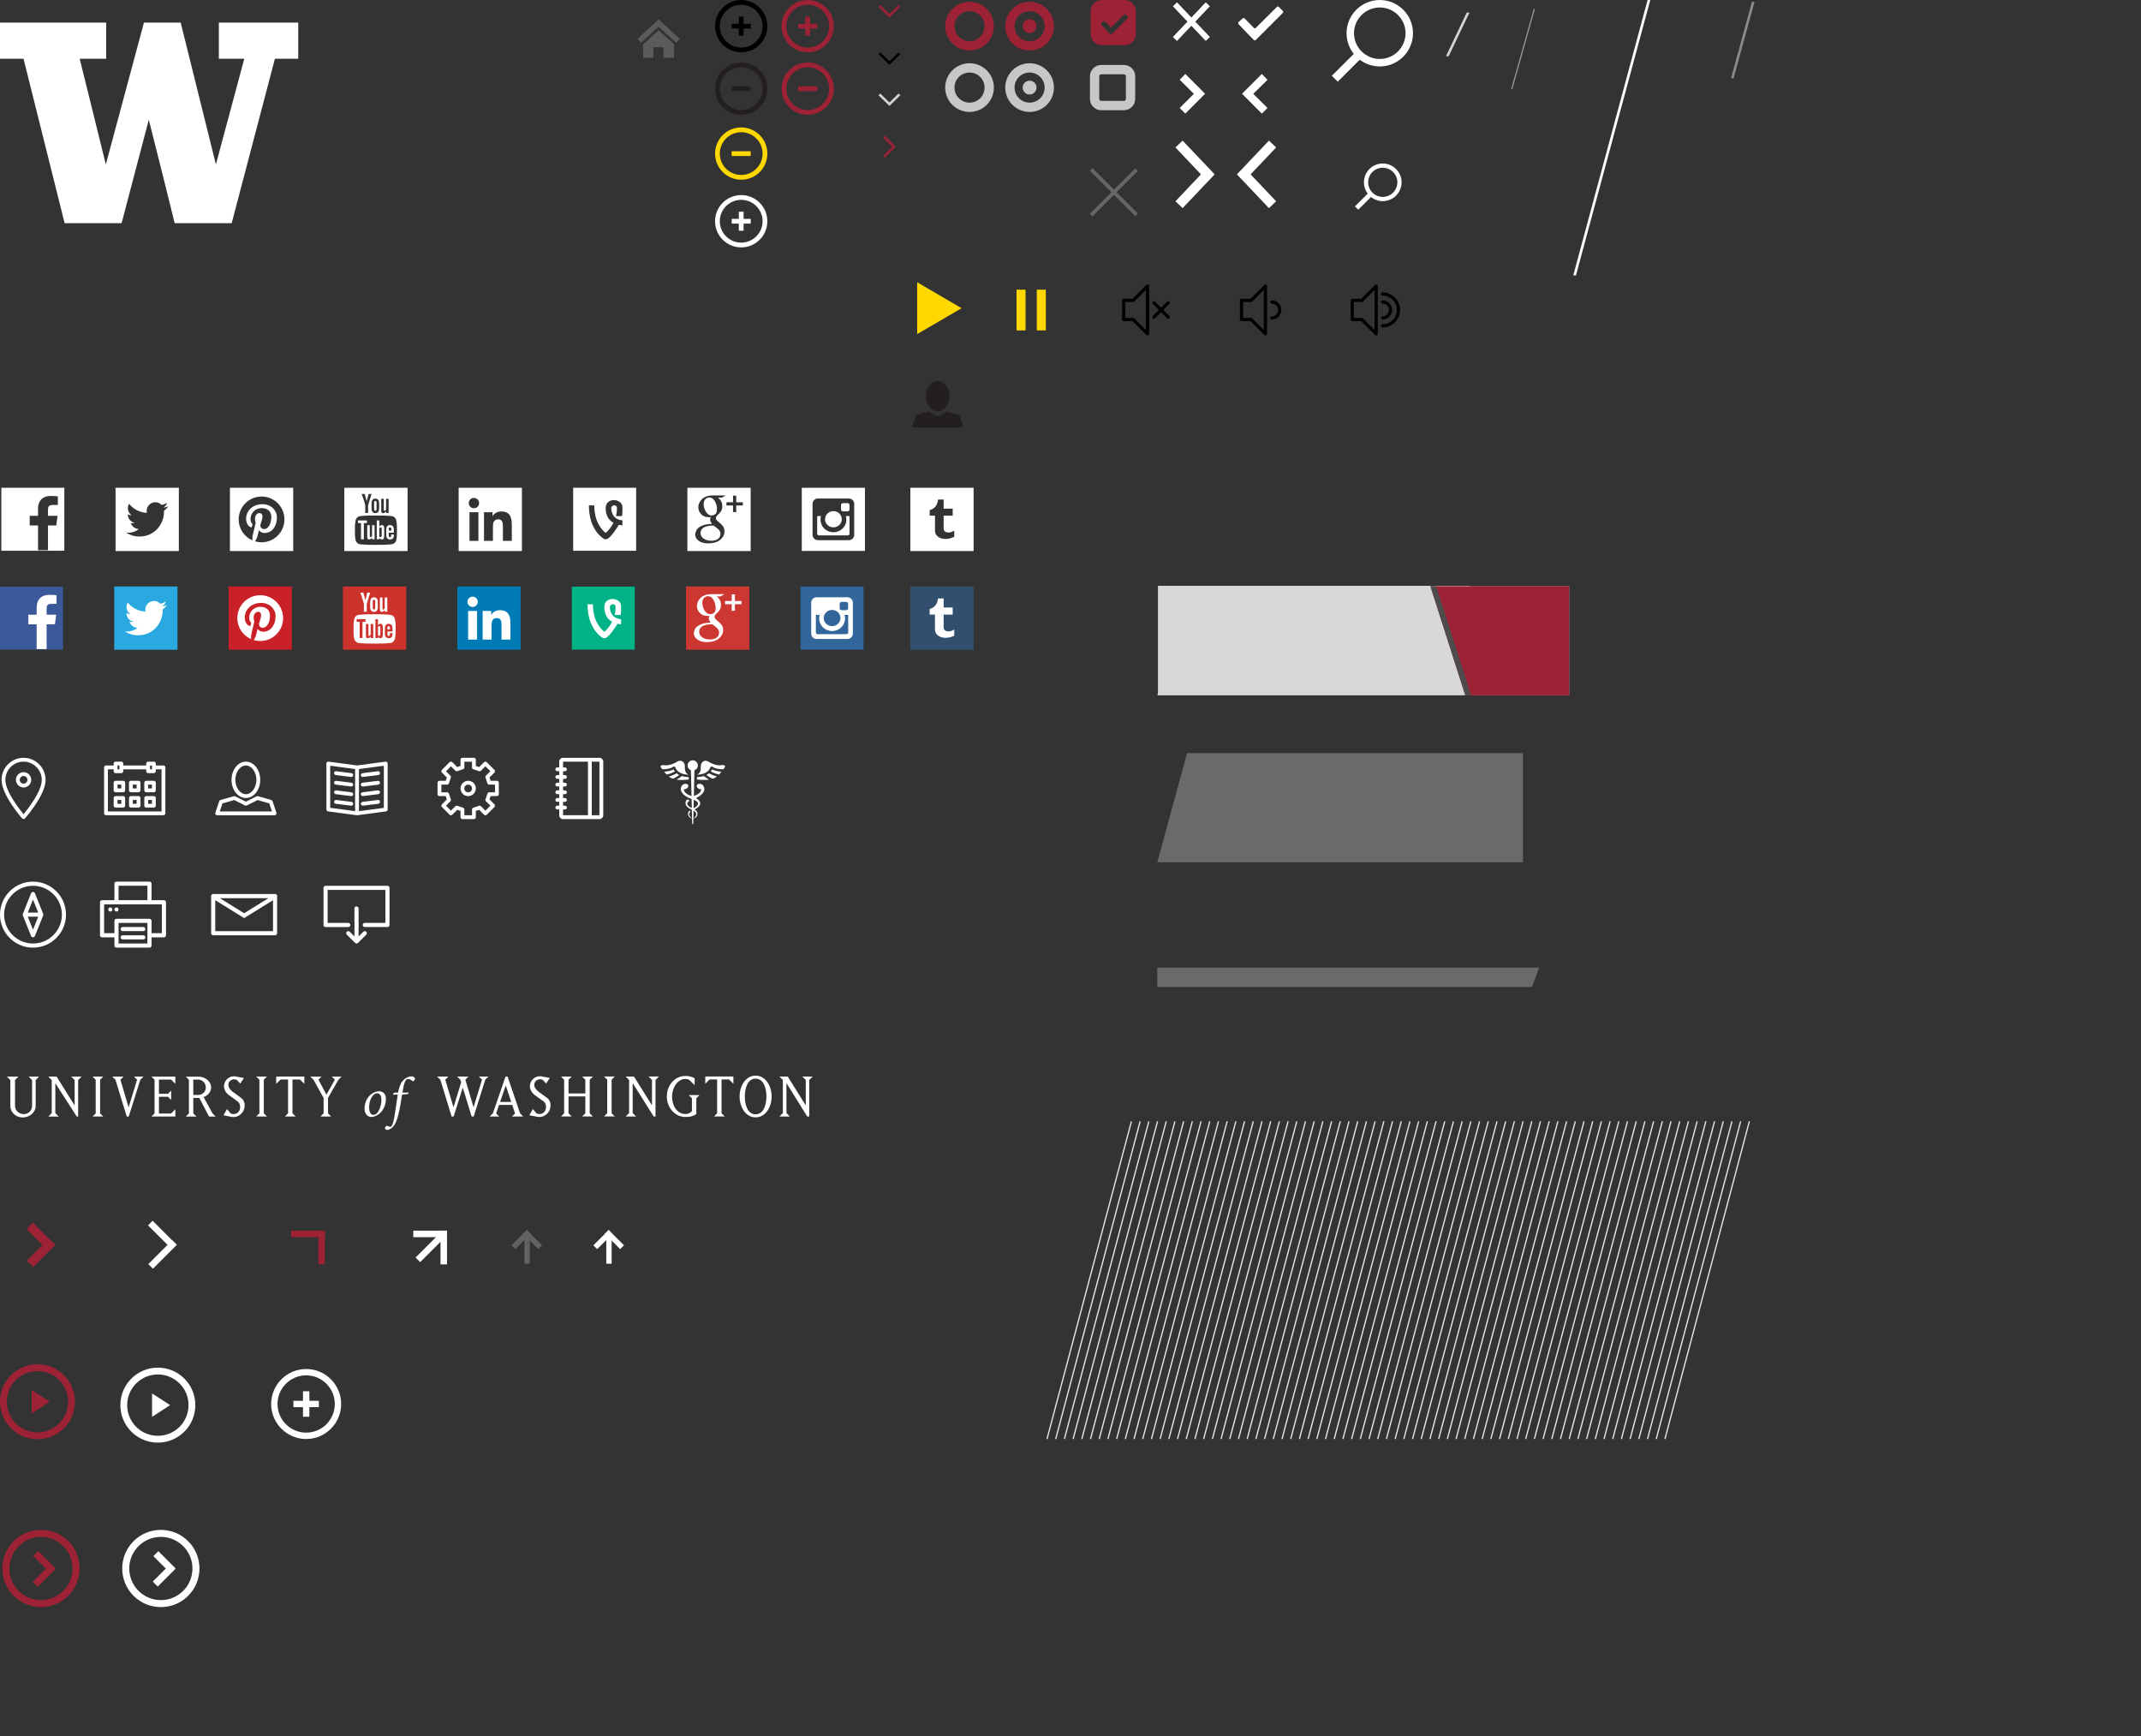 <?xml version="1.0" encoding="utf-8"?>
<svg id="Layer_1" x="0px" y="0px" width="863.5px" height="700.17px" viewBox="0 0 863.5 700.17" xmlns="http://www.w3.org/2000/svg" xmlns:bx="https://boxy-svg.com">
  <rect x="0" y="0" width="863.5" height="700.17" fill="#333333" stroke="none"/>
  <path d="M 363.12 2.717 L 362.42 2.003 L 358.72 5.625 L 355.01 2.003 L 354.31 2.717 L 358.71 7.026 L 358.72 7.022 L 358.72 7.026 Z" style="fill: rgb(157, 34, 53);"/>
  <path d="M 356.92 54.773 L 356.2 55.473 L 359.82 59.175 L 356.2 62.88 L 356.92 63.581 L 361.23 59.18 L 361.22 59.175 L 361.23 59.173 Z" style="fill: rgb(157, 34, 53);"/>
  <path d="M 363.12 21.827 L 362.42 21.112 L 358.72 24.733 L 355.01 21.112 L 354.31 21.827 L 358.71 26.137 L 358.72 26.132 L 358.72 26.137 Z"/>
  <path d="M 363.12 38.413 L 362.42 37.698 L 358.72 41.319 L 355.01 37.698 L 354.31 38.413 L 358.71 42.722 L 358.72 42.717 L 358.72 42.722 Z" style="fill: rgb(209, 211, 212);"/>
  <path d="M317.19,448.882v-12.078l8.379,13.477h0.817v-14.73l1.396-1.39h-4.21l1.396,1.39v10.248l-7.267-11.636&#10;&#9;h-3.336l1.368,1.39v13.336l-1.368,1.396h4.211L317.19,448.882L317.19,448.882z M304.74,449.392c-3.226,0-4.342-3.854-4.342-7.187&#10;&#9;c0-3.334,1.12-7.188,4.342-7.188c3.251,0,4.372,3.854,4.372,7.188c0,3.341-1.12,7.188-4.37,7.188 M298.292,442.216&#10;&#9;c0,4.104,2.323,8.414,6.445,8.414c4.148,0,6.476-4.312,6.476-8.414c0-4.097-2.312-8.414-6.476-8.414c-4.12,0-6.45,4.312-6.45,8.41&#10;&#9; M291.007,448.991V435.35h3.058l1.719,1.729v-2.922h-11.337v2.918l1.749-1.729h3.033v13.641l-1.258,1.275h4.316l-1.28-1.289V448.991&#10;&#9;z M279.067,442.941v5.188c-0.381,0.387-1.145,1.146-2.647,1.146c-3.581,0-5.379-3.604-5.379-7.074c0-3.496,2.267-7.073,5.379-7.073&#10;&#9;c0.817,0,1.42,0.188,1.967,0.766l1.776,1.744v-2.785c-0.956-0.482-1.913-0.93-3.743-0.93c-4.398,0-7.486,3.938-7.486,8.278&#10;&#9;c0,4.261,3.09,8.271,7.486,8.271c2.487,0,3.551-0.604,4.425-1.188v-6.354l1.255-1.275h-4.316l1.27,1.271L279.067,442.941z&#10;&#9; M255.167,448.882v-12.078l8.479,13.479l0.732-0.008v-14.729l1.39-1.39h-4.206l1.395,1.39v10.248l-7.265-11.636h-3.335l1.369,1.39&#10;&#9;v13.336l-1.369,1.396h4.211L255.167,448.882L255.167,448.882z M243.617,434.151l1.284,1.277v13.555l-1.284,1.273h4.339l-1.281-1.273&#10;&#9;V435.43l1.281-1.277L243.617,434.151L243.617,434.151z M229.297,442.182h6.776v6.812l-1.283,1.273h4.343l-1.285-1.273v-13.549&#10;&#9;l1.285-1.283h-4.343l1.283,1.283v5.541h-6.776v-5.541l1.287-1.283h-4.318l1.257,1.283v13.549l-1.257,1.273h4.318l-1.287-1.273&#10;&#9;V442.182L229.297,442.182z M222.037,445.791c0-1.586-0.738-2.571-1.502-3.092l-3.28-2.377c-1.175-0.852-1.776-1.938-1.776-2.766&#10;&#9;c0-1.688,1.449-2.295,2.323-2.295c0.461,0,0.79,0.188,1.037,0.188l1.418,1.532l1.503-2.239l-3.197-0.604&#10;&#9;c-0.218-0.053-0.355-0.082-0.761-0.082c-2.816,0-4.1,2.404-4.1,3.969c0,1.227,0.624,2.615,2.073,3.682l3.305,2.38&#10;&#9;c0.901,0.631,1.146,1.559,1.146,2.352c0,1.369-0.844,2.854-2.673,2.854c-0.439,0-0.824-0.084-1.124-0.229l-1.53-1.799l-1.393,2.518&#10;&#9;l3.086,0.604c0,0,0.519,0.104,0.958,0.104c1.93,0.024,4.47-1.609,4.47-4.67 M203.98,437.757l2.213,6.666h-4.509l2.3-6.671&#10;&#9;L203.98,437.757z M200.1,449.036l1.172-3.414h5.331l1.118,3.414l-1.256,1.261h4.565l-1.286-1.312l-5.025-14.809H203.9l-5.112,14.809&#10;&#9;l-1.311,1.312h3.878l-1.24-1.261H200.1z M182.96,450.286l3.688-11.662l3.577,11.662h0.82l4.669-14.828l1.311-1.282h-3.876&#10;&#9;l1.257,1.256l-3.414,11.146l-3.308-11.146l1.259-1.256h-4.564l1.285,1.282l0.327,1.062l-3.09,10.061l-3.303-11.146l1.256-1.256&#10;&#9;h-4.561l1.311,1.282l4.535,14.83h0.8L182.96,450.286L182.96,450.286z M159.08,440.626l-0.613,0.591l0.068,0.229h1.883&#10;&#9;c-0.295,2.047-0.565,3.812-0.999,6.678c-0.61,4.24-1.133,5.742-1.565,6.104c-0.137,0.135-0.363,0.197-0.565,0.197&#10;&#9;c-0.274,0-0.705-0.197-1.002-0.34c-0.27-0.14-0.497,0.021-0.633,0.157c-0.181,0.205-0.384,0.521-0.384,0.771&#10;&#9;c0,0.451,0.589,0.688,0.976,0.688c0.431,0,1.521-0.358,2.498-1.563c0.77-0.945,1.811-3.152,2.697-8.281&#10;&#9;c0.16-0.951,0.343-1.902,0.73-4.4l2.313-0.229l0.495-0.589h-2.675c0.68-4.201,1.247-5.474,2.224-5.474&#10;&#9;c0.683,0,1.246,0.271,1.747,0.75c0.161,0.16,0.409,0.16,0.634-0.022c0.18-0.152,0.455-0.521,0.455-0.838&#10;&#9;c0.022-0.455-0.592-0.953-1.366-0.953c-1.317,0-2.697,0.771-3.65,1.903c-0.885,1.07-1.474,2.789-1.795,4.636h-1.473h-0.01&#10;&#9;L159.08,440.626z M148.87,446.576c0-3.356,1.699-5.176,2.406-5.471c0.2-0.098,0.521-0.186,0.747-0.186&#10;&#9;c1.135,0,1.794,0.854,1.794,2.604c0.045,2.946-1.499,5.631-2.451,5.941c-0.181,0.062-0.476,0.158-0.7,0.158&#10;&#9;c-1.28,0-1.8-1.351-1.8-3.062 M152.746,440.084c-0.589,0-1.52,0.271-2.45,0.814c-1.568,0.932-3.27,3.041-3.27,6.219&#10;&#9;c0,1.592,0.748,3.355,2.86,3.355c1,0,2.428-0.656,3.383-1.521c1.499-1.36,2.379-3.698,2.379-5.724c0.01-1.885-0.99-3.149-2.9-3.149&#10;&#9; M126.448,435.463l4.071,7.346v6.203l-1.281,1.278h4.341l-1.281-1.278v-6.203l4.147-7.316l1.339-1.312h-3.987l1.259,1.256&#10;&#9;l-3.389,6.033l-3.225-6.033l1.257-1.256h-4.561l1.31,1.279C126.448,435.457,126.448,435.463,126.448,435.463z M117.958,449.013&#10;&#9;v-13.638h3.059l1.721,1.726v-2.922h-11.339v2.918l1.749-1.724h3.031v13.636l-1.255,1.28h4.314l-1.27-1.29L117.958,449.013z&#10;&#9; M103.338,434.173l1.284,1.282v13.55l-1.284,1.278h4.345l-1.283-1.278v-13.55l1.283-1.282h-4.34H103.338z M98.668,445.812&#10;&#9;c0-1.592-0.742-2.572-1.503-3.098l-3.281-2.377c-1.174-0.847-1.775-1.937-1.775-2.761c0-1.688,1.449-2.295,2.322-2.295&#10;&#9;c0.465,0,0.792,0.188,1.039,0.188l1.419,1.533l1.501-2.24l-3.193-0.604c-0.22-0.056-0.354-0.082-0.762-0.082&#10;&#9;c-2.817,0-4.099,2.397-4.099,3.966c0,1.229,0.626,2.618,2.077,3.688l3.305,2.379c0.901,0.627,1.147,1.557,1.147,2.35&#10;&#9;c0,1.367-0.848,2.855-2.677,2.855c-0.437,0-0.818-0.087-1.119-0.23l-1.532-1.801l-1.394,2.521l3.088,0.604&#10;&#9;c0,0,0.519,0.104,0.954,0.104c1.943,0.016,4.483-1.63,4.483-4.688 M77.959,435.386h1.967c1.721,0,3.088,1.479,3.088,3.229&#10;&#9;c0,1.664-1.395,2.978-3.088,2.978h-1.967v-6.211V435.386z M77.959,449.025v-6.23h2.434l3.904,7.511h2.677l-1.258-1.271l-3.604-6.61&#10;&#9;c1.802-0.55,3.03-2.24,3.03-3.771c0-2.729-2.539-4.451-5.218-4.451h-4.998l1.257,1.283v13.549l-1.257,1.271h4.312L77.959,449.025&#10;&#9;L77.959,449.025z M70.721,450.295v-2.946l-1.724,1.744h-4.888v-6.771h3.632l1.286,1.273v-3.76l-1.286,1.284h-3.632v-5.739h4.89&#10;&#9;l1.724,1.729v-2.923h-9.645l1.257,1.274v13.56l-1.257,1.271L70.721,450.295L70.721,450.295z M49.821,434.186h-4.563l1.313,1.283&#10;&#9;l4.533,14.828h0.819l4.669-14.828l1.312-1.283h-3.881l1.26,1.26l-3.417,11.145l-3.3-11.145l1.255-1.25V434.186z M37.311,434.186&#10;&#9;l1.285,1.283v13.549l-1.285,1.279h4.343l-1.283-1.279v-13.549l1.283-1.283H37.311z M22.313,448.915v-12.077l8.647,13.471h0.558&#10;&#9;V435.58l1.394-1.389h-4.207l1.394,1.389v10.248l-7.265-11.635h-3.333l1.366,1.389v13.336l-1.366,1.396h4.205L22.313,448.915&#10;&#9;L22.313,448.915z M4.171,445.995c0,2.646,2.243,4.668,5.001,4.668c2.621,0,5.217-1.938,5.217-4.668v-10.414l1.367-1.389h-4.207&#10;&#9;l1.393,1.389v10.414c0,1.854-1.473,3.328-3.333,3.328c-1.884,0-3.552-1.447-3.552-3.328v-10.414l1.397-1.389H2.781l1.391,1.389&#10;&#9;l-0.001,10.41V445.995z" style="fill: rgb(255, 255, 255);"/>
  <path d="M88.27,9.121v14.584h10.25L87.08,66.313c0,0-14.011-56.4-14.206-57.193H58.058&#10;&#9;c-0.207,0.773-15.374,57.193-15.374,57.193L32.148,23.705h10.675V9.121H0v14.584h9.49c0,0,16.365,65.506,16.57,66.297h22.987&#10;&#9;c0.204-0.779,10.968-41.715,10.968-41.715c6.83,27.308,6.493,25.58,10.429,41.715h22.998c0.198-0.779,17.431-66.297,17.431-66.297&#10;&#9;h9.413V9.121h-32.01H88.27z" style="fill: rgb(255, 255, 255);"/>
  <path d="M 591.55 5.065 L 583.17 22.691 L 584.28 22.691 L 592.66 5.065 Z" style="fill: rgb(210, 211, 212);"/>
  <path d="M 618.561 3.581 L 609.438 35.955 L 609.968 35.955 L 619.091 3.581 Z" style="fill: rgb(145, 147, 150);"/>
  <path d="M 664.5 0.001 L 634.52 111.062 L 635.61 111.062 L 665.59 0.001 Z" style="fill: rgb(255, 255, 255);"/>
  <g>
    <path d="M543.09,13.398c0-7.387,6.01-13.397,13.396-13.397s13.396,6.011,13.396,13.397&#10;&#9;&#9;c0,7.389-6.012,13.399-13.396,13.399C549.1,26.798,543.09,20.788,543.09,13.398z M546.1,13.398c0,5.727,4.656,10.385,10.396,10.385&#10;&#9;&#9;c5.726,0,10.384-4.658,10.384-10.385c0-5.726-4.658-10.381-10.384-10.381c-5.74,0.001-10.4,4.657-10.4,10.381H546.1z" style="fill: rgb(255, 255, 255);"/>
    <rect x="541.18" y="20.087" width="3.363" height="13.454" transform="matrix(0.707 0.708 -0.708 0.707 178.292 -376.307)" style="fill: rgb(255, 255, 255);"/>
  </g>
  <path d="M298.94,21.094c-5.815,0-10.545-4.731-10.545-10.546c0-5.816,4.73-10.546,10.54-10.546s10.542,4.73,10.542,10.546&#10;&#9;C309.489,16.36,304.759,21.094,298.94,21.094L298.94,21.094z M298.94,1.918c-4.757,0-8.627,3.872-8.627,8.629&#10;&#9;c0,4.757,3.87,8.627,8.627,8.627c4.758,0,8.627-3.871,8.627-8.627c0-4.758-3.87-8.629-8.63-8.629H298.94z"/>
  <rect x="295.11" y="9.587" width="7.668" height="1.918"/>
  <rect x="297.98" y="6.712" width="1.918" height="7.669"/>
  <path d="M123.48,580.352c-7.785,0-14.118-6.336-14.118-14.115c-0.001-7.783,6.333-14.117,14.118-14.117&#10;&#9;s14.117,6.334,14.117,14.117c0,7.777-6.34,14.114-14.12,14.114L123.48,580.352z M123.48,554.672c-6.368,0-11.55,5.188-11.55,11.553&#10;&#9;c0,6.369,5.182,11.557,11.55,11.557c6.371,0,11.551-5.188,11.551-11.557c0-6.354-5.18-11.55-11.55-11.55L123.48,554.672z" style="fill: rgb(255, 255, 255);"/>
  <rect x="118.35" y="564.941" width="10.266" height="2.562" style="fill: rgb(255, 255, 255);"/>
  <rect x="122.2" y="561.092" width="2.568" height="10.271" style="fill: rgb(255, 255, 255);"/>
  <path d="M298.94,99.768c-5.815,0-10.545-4.731-10.545-10.546c-0.001-5.816,4.73-10.546,10.545-10.546&#10;&#9;s10.544,4.73,10.544,10.546c0.01,5.813-4.72,10.546-10.542,10.546H298.94z M298.94,80.592c-4.757,0-8.627,3.872-8.627,8.629&#10;&#9;c0,4.757,3.87,8.627,8.627,8.627c4.758,0,8.627-3.871,8.627-8.627c0-4.758-3.87-8.629-8.63-8.629H298.94z" style="fill: rgb(255, 255, 255);"/>
  <rect x="295.11" y="88.262" width="7.668" height="1.918" style="fill: rgb(255, 255, 255);"/>
  <rect x="297.98" y="85.387" width="1.918" height="7.669" style="fill: rgb(255, 255, 255);"/>
  <rect x="409.98" y="116.832" width="3.646" height="16.424" style="fill: rgb(254, 216, 0);"/>
  <path d="M291.49,43.222c-4.111-4.112-4.111-10.802,0-14.914c4.112-4.112,10.802-4.112,14.917,0&#10;&#9;c4.104,4.112,4.104,10.801-0.002,14.914c-4.12,4.11-10.812,4.112-14.92,0H291.49z M305.04,29.663c-3.364-3.364-8.838-3.363-12.202,0&#10;&#9;c-3.363,3.364-3.364,8.837,0,12.202c3.364,3.365,8.837,3.363,12.2,0c3.37-3.364,3.37-8.837,0-12.202H305.04z" style="fill: rgb(35, 31, 32);"/>
  <rect x="295.1" y="34.786" width="7.668" height="1.917" style="fill: rgb(35, 31, 32);"/>
  <path d="M291.49,69.396c-4.111-4.112-4.111-10.802,0-14.914c4.112-4.112,10.802-4.112,14.917,0&#10;&#9;c4.104,4.112,4.104,10.801-0.002,14.914c-4.12,4.11-10.812,4.112-14.92,0H291.49z M305.04,55.837c-3.364-3.364-8.838-3.363-12.202,0&#10;&#9;c-3.363,3.364-3.364,8.837,0,12.202c3.364,3.365,8.837,3.363,12.2,0c3.37-3.364,3.37-8.837,0-12.202H305.04z" style="fill: rgb(254, 216, 0);"/>
  <rect x="295.09" y="61" width="7.669" height="1.918" style="fill: rgb(254, 216, 0);"/>
  <path d="M325.76,21.094c-5.812,0-10.545-4.731-10.545-10.546c0-5.816,4.73-10.546,10.54-10.546&#10;&#9;c5.815,0,10.546,4.73,10.546,10.546c0,5.813-4.729,10.546-10.55,10.546H325.76z M325.76,1.918c-4.757,0-8.626,3.872-8.626,8.629&#10;&#9;c0,4.757,3.869,8.627,8.626,8.627c4.771,0,8.629-3.871,8.629-8.627C334.389,5.79,330.519,1.918,325.76,1.918L325.76,1.918z" style="fill: rgb(157, 34, 53);"/>
  <rect x="321.93" y="9.587" width="7.668" height="1.918" style="fill: rgb(157, 34, 53);"/>
  <rect x="324.8" y="6.712" width="1.918" height="7.669" style="fill: rgb(157, 34, 53);"/>
  <path d="M318.31,43.222c-4.104-4.112-4.104-10.802,0-14.914c4.113-4.112,10.812-4.112,14.915,0&#10;&#9;c4.111,4.112,4.111,10.801-0.002,14.914c-4.104,4.11-10.8,4.112-14.91,0H318.31z M331.87,29.663c-3.364-3.364-8.838-3.363-12.202,0&#10;&#9;c-3.364,3.364-3.364,8.837,0,12.202c3.364,3.365,8.837,3.363,12.201,0C335.229,38.5,335.229,33.027,331.87,29.663L331.87,29.663z" style="fill: rgb(157, 34, 53);"/>
  <rect x="321.91" y="34.825" width="7.668" height="1.917" style="fill: rgb(157, 34, 53);"/>
  <g>
    <rect x="10.136" y="497.098" width="12.603" height="3.629" transform="matrix(0.707 0.707 -0.707 0.707 357.549 134.458)" style="fill: rgb(157, 34, 53);"/>
    <rect x="14.704" y="499.012" width="3.624" height="12.605" transform="matrix(0.707 0.707 -0.707 0.707 362.149 136.325)" style="fill: rgb(157, 34, 53);"/>
  </g>
  <path d="M4.423,576.012c-5.897-5.896-5.895-15.484,0-21.39c5.898-5.896,15.491-5.896,21.389,0&#10;&#9;c5.897,5.896,5.897,15.49-0.001,21.39C19.914,581.901,10.318,581.911,4.423,576.012z M23.868,556.562&#10;&#9;c-4.824-4.822-12.673-4.822-17.5,0.004c-4.824,4.816-4.824,12.672,0,17.496c4.828,4.82,12.673,4.818,17.5,0&#10;&#9;C28.691,569.241,28.693,561.392,23.868,556.562z" style="fill: rgb(157, 34, 53);"/>
  <path d="M5.506,643.592c-6.074-6.076-6.074-15.961,0-22.035c6.078-6.07,15.963-6.07,22.04-0.002&#10;&#9;c6.074,6.078,6.074,15.959-0.004,22.037c-6.073,6.069-15.962,6.069-22.036-0.011V643.592z M25.542,623.562&#10;&#9;c-4.972-4.979-13.059-4.979-18.032,0c-4.971,4.971-4.971,13.061,0,18.021c4.973,4.979,13.058,4.971,18.03,0&#10;&#9;c4.97-4.971,4.974-13.061,0.002-18.03V623.562z" style="fill: rgb(157, 34, 53);"/>
  <g>
    <rect x="12.952" y="628.71" width="9.854" height="2.835" transform="matrix(0.707 0.707 -0.707 0.707 450.74 171.857)" style="fill: rgb(157, 34, 53);"/>
    <rect x="16.449" y="630.227" width="2.833" height="9.856" transform="matrix(0.708 0.707 -0.707 0.708 454.074 173.134)" style="fill: rgb(157, 34, 53);"/>
  </g>
  <path d="M53.856,643.592c-6.076-6.076-6.074-15.961,0-22.035c6.078-6.07,15.962-6.07,22.038-0.002&#10;&#9;c6.076,6.078,6.076,15.959-0.002,22.037c-6.076,6.069-15.962,6.069-22.036-0.011V643.592z M73.891,623.562&#10;&#9;c-4.974-4.979-13.057-4.979-18.034,0c-4.971,4.971-4.971,13.061,0,18.021c4.977,4.979,13.058,4.971,18.034,0&#10;&#9;c4.967-4.971,4.97-13.061,0-18.03V623.562z" style="fill: rgb(255, 255, 255);"/>
  <g>
    <rect x="61.251" y="628.642" width="9.857" height="2.833" transform="matrix(0.707 0.707 -0.707 0.707 465.006 137.827)" style="fill: rgb(255, 255, 255);"/>
    <rect x="64.855" y="630.13" width="2.832" height="9.847" transform="matrix(0.708 0.707 -0.707 0.708 468.158 138.897)" style="fill: rgb(255, 255, 255);"/>
  </g>
  <g>
    <path d="M 263.49 23.277 L 263.49 19.05 L 267.61 19.05 L 267.61 23.277 L 271.86 23.277 L 271.86 17.875 L 265.65 12.168 L 259.38 17.912 L 259.38 23.277 Z" style="fill: rgb(90, 91, 93);"/>
    <path d="M 272.69 17.224 L 265.62 10.757 L 258.54 17.224 L 257.1 15.642 L 265.62 7.854 L 274.14 15.642 Z" style="fill: rgb(90, 91, 93);"/>
  </g>
  <rect x="138.31" y="236.521" width="25.522" height="25.523" style="fill: rgb(205, 51, 45);"/>
  <path d="M149.3,239.021h-1.162l-0.785,3.015l-0.815-3.015h-1.21c0.242,0.711,0.494,1.427,0.737,2.139&#10;&#9;c0.369,1.07,0.599,1.877,0.703,2.429v3.108h1.15v-3.108l1.38-4.57L149.3,239.021z M152.37,244.841v-2.004&#10;&#9;c0-0.611-0.105-1.058-0.321-1.348c-0.288-0.389-0.691-0.586-1.21-0.586c-0.516,0-0.92,0.197-1.208,0.586&#10;&#9;c-0.222,0.29-0.325,0.737-0.325,1.348v2.004c0,0.608,0.103,1.059,0.325,1.346c0.286,0.39,0.691,0.586,1.208,0.586&#10;&#9;c0.52,0,0.922-0.196,1.21-0.586c0.22-0.29,0.33-0.74,0.33-1.35L152.37,244.841z M151.33,245.042c0,0.529-0.16,0.794-0.494,0.794&#10;&#9;c-0.335,0-0.495-0.265-0.495-0.794v-2.407c0-0.528,0.16-0.791,0.495-0.791s0.494,0.263,0.494,0.791v2.41V245.042z M156.2,246.691&#10;&#9;v-5.72h-1.037v4.372c-0.23,0.325-0.447,0.485-0.655,0.485c-0.139,0-0.22-0.083-0.242-0.242c-0.014-0.034-0.014-0.161-0.014-0.404&#10;&#9;v-4.209h-1.033v4.524c0,0.404,0.036,0.678,0.092,0.848c0.103,0.292,0.334,0.427,0.668,0.427c0.379,0,0.771-0.23,1.184-0.704v0.624&#10;&#9;h1.04L156.2,246.691z" style="fill: rgb(255, 255, 255);"/>
  <path d="M159.56,253.642c0,1.323-0.001,2.729-0.298,4.013c-0.208,0.902-0.946,1.57-1.835,1.669&#10;&#9;c-2.105,0.235-4.236,0.235-6.356,0.235c-2.121,0.002-4.251,0-6.356-0.235c-0.89-0.1-1.628-0.767-1.834-1.669&#10;&#9;c-0.296-1.284-0.296-2.69-0.296-4.013c0-1.323,0.002-2.727,0.299-4.013c0.207-0.902,0.945-1.569,1.834-1.668&#10;&#9;c2.104-0.235,4.235-0.235,6.356-0.235c2.121,0,4.251,0,6.356,0.235c0.889,0.099,1.628,0.766,1.834,1.668&#10;&#9;c0.31,1.28,0.31,2.68,0.31,4.01L159.56,253.642z" style="fill: rgb(255, 255, 255);"/>
  <path d="M147.43,250.781v-1.068h-3.577v1.068h1.207v6.528h1.141v-6.528H147.43L147.43,250.781z M149.5,257.312&#10;&#9;v-0.617c-0.406,0.468-0.793,0.696-1.171,0.696c-0.332,0-0.559-0.134-0.661-0.419c-0.056-0.172-0.09-0.442-0.09-0.843v-4.477h1.025&#10;&#9;v4.17c0,0.239,0,0.365,0.01,0.398c0.025,0.16,0.104,0.238,0.24,0.238c0.206,0,0.421-0.16,0.648-0.481v-4.326h1.028v5.661H149.5&#10;&#9;L149.5,257.312z M153.4,255.691c0,0.511-0.151,0.763-0.446,0.763c-0.168,0-0.341-0.081-0.511-0.252v-3.45&#10;&#9;c0.171-0.168,0.343-0.25,0.511-0.25c0.295,0,0.446,0.265,0.446,0.774v2.42V255.691z M154.42,255.611v-2.254&#10;&#9;c0-0.536-0.035-0.911-0.104-1.139c-0.137-0.423-0.412-0.638-0.82-0.638c-0.377,0-0.729,0.206-1.06,0.614v-2.48h-1.026v7.599h1.026&#10;&#9;v-0.551c0.343,0.424,0.695,0.627,1.06,0.627c0.409,0,0.683-0.217,0.82-0.635c0.07-0.25,0.1-0.63,0.1-1.15L154.42,255.611z&#10;&#9; M157.27,253.812h-1.025v-0.523c0-0.523,0.17-0.786,0.515-0.786c0.339,0,0.511,0.264,0.511,0.786v0.52L157.27,253.812z&#10;&#9; M158.3,255.501v-0.15h-1.047c0,0.414-0.012,0.638-0.022,0.694c-0.059,0.274-0.206,0.414-0.458,0.414&#10;&#9;c-0.352,0-0.523-0.261-0.523-0.785v-1.003h2.051v-1.173c0-0.605-0.103-1.048-0.317-1.333c-0.288-0.388-0.696-0.581-1.21-0.581&#10;&#9;c-0.523,0-0.933,0.193-1.229,0.581c-0.218,0.286-0.316,0.728-0.316,1.333v1.984c0,0.6,0.112,1.048,0.329,1.329&#10;&#9;c0.297,0.388,0.705,0.582,1.242,0.582c0.537,0,0.957-0.203,1.241-0.614c0.125-0.182,0.204-0.388,0.238-0.615&#10;&#9;c0.01-0.1,0.03-0.33,0.03-0.66L158.3,255.501z" style="fill: rgb(205, 51, 45);"/>
  <rect x="276.69" y="236.521" width="25.522" height="25.523" style="fill: rgb(204, 55, 50);"/>
  <path d="M289.04,240.521c0.164,0.098,0.342,0.243,0.539,0.434c0.194,0.198,0.38,0.443,0.562,0.731&#10;&#9;c0.177,0.272,0.332,0.596,0.469,0.968c0.112,0.371,0.163,0.807,0.163,1.302c-0.014,0.909-0.216,1.638-0.599,2.184&#10;&#9;c-0.188,0.265-0.389,0.509-0.602,0.732c-0.234,0.225-0.484,0.452-0.749,0.682c-0.152,0.159-0.292,0.336-0.417,0.534&#10;&#9;c-0.152,0.205-0.231,0.445-0.231,0.718c0,0.266,0.081,0.484,0.235,0.658c0.13,0.164,0.26,0.31,0.382,0.434l0.862,0.705&#10;&#9;c0.535,0.441,1.005,0.921,1.409,1.453c0.38,0.536,0.578,1.24,0.597,2.107c0,1.231-0.545,2.324-1.633,3.275&#10;&#9;c-1.13,0.984-2.758,1.492-4.886,1.525c-1.781-0.018-3.109-0.396-3.989-1.137c-0.885-0.692-1.329-1.521-1.329-2.488&#10;&#9;c0-0.468,0.143-0.993,0.434-1.571c0.278-0.577,0.785-1.084,1.519-1.521c0.823-0.47,1.688-0.784,2.594-0.941&#10;&#9;c0.898-0.131,1.644-0.206,2.236-0.223c-0.184-0.241-0.346-0.499-0.49-0.774c-0.164-0.267-0.247-0.587-0.247-0.958&#10;&#9;c0-0.225,0.028-0.413,0.092-0.561c0.056-0.16,0.108-0.303,0.155-0.437c-0.289,0.033-0.559,0.049-0.813,0.049&#10;&#9;c-1.354-0.016-2.385-0.441-3.095-1.276c-0.74-0.778-1.115-1.682-1.115-2.716c0-1.248,0.526-2.381,1.579-3.398&#10;&#9;c0.723-0.596,1.474-0.984,2.253-1.167c0.774-0.158,1.497-0.235,2.167-0.235h5.084l-1.57,0.918h-1.57v-0.005l0.02,0.02&#10;&#9;L289.04,240.521z M290.02,255.162c0-0.644-0.21-1.209-0.632-1.685c-0.446-0.454-1.141-1.013-2.088-1.676&#10;&#9;c-0.163-0.019-0.352-0.023-0.571-0.023c-0.126-0.017-0.458,0-0.993,0.049c-0.525,0.074-1.065,0.195-1.615,0.36&#10;&#9;c-0.126,0.049-0.307,0.125-0.546,0.224c-0.234,0.108-0.473,0.261-0.717,0.458c-0.234,0.207-0.433,0.463-0.594,0.769&#10;&#9;c-0.187,0.323-0.279,0.711-0.279,1.166c0,0.894,0.404,1.63,1.213,2.209c0.77,0.578,1.821,0.876,3.158,0.892&#10;&#9;c1.198-0.021,2.113-0.283,2.743-0.794c0.63-0.52,0.93-1.17,0.93-1.96L290.02,255.162z M286.48,247.702&#10;&#9;c0.669-0.024,1.227-0.267,1.677-0.722c0.216-0.323,0.353-0.654,0.415-0.993c0.036-0.344,0.056-0.626,0.056-0.858&#10;&#9;c0-1.002-0.256-2.012-0.772-3.031c-0.238-0.487-0.557-0.886-0.95-1.193c-0.401-0.289-0.862-0.442-1.382-0.459&#10;&#9;c-0.689,0.019-1.262,0.296-1.719,0.834c-0.382,0.562-0.566,1.193-0.552,1.889c0,0.92,0.269,1.875,0.807,2.871&#10;&#9;c0.265,0.463,0.597,0.856,1.009,1.18c0.39,0.32,0.86,0.48,1.39,0.48L286.48,247.702z" style="fill: rgb(255, 255, 255);"/>
  <path d="M 299.07 242.381 L 296.4 242.381 L 296.4 239.711 L 295.11 239.711 L 295.11 242.381 L 292.44 242.381 L 292.44 243.671 L 295.11 243.671 L 295.11 246.341 L 296.4 246.341 L 296.4 243.671 L 299.07 243.671 Z" style="fill: rgb(255, 255, 255);"/>
  <rect x="230.62" y="236.582" width="25.402" height="25.401" style="fill: rgb(0, 179, 134);"/>
  <path d="M245.97,244.781c0-1.182,2.323-1.794,2.323,0.204c-0.007,1.096-0.155,2.108-0.391,3.035h2.415&#10;&#9;c0.184-1.119,0.176-2.223,0.176-3.524c0-3.666-6.765-4.279-6.765,0.367c0,3.265,1.536,4.979,3.145,5.884&#10;&#9;c-1.34,2.629-3.145,4.062-3.145,4.062c-5.052-4.117-4.564-11.085-4.564-11.085h-2.201c0.042,9.412,5.014,12.714,5.625,13.204&#10;&#9;c0.611,0.488,0.733,0.45,1.467,0.408c0.732-0.041,2.402-1.713,4.44-4.891c0.198-0.307,0.374-0.601,0.534-0.886&#10;&#9;c0.852,0.191,1.463,0.196,1.463,0.196v-1.999c-4.29-0.4-4.53-4.07-4.53-4.97L245.97,244.781z" style="fill: rgb(255, 255, 255);"/>
  <rect x="322.81" y="236.521" width="25.521" height="25.523" style="fill: rgb(50, 102, 154);"/>
  <path d="M 322.81 262.042 L 322.81 262.071 L 348.36 262.071 L 348.36 236.501 L 322.78 236.501 L 322.78 262.071 L 322.81 262.071 L 322.81 262.042 L 322.84 262.042 L 322.84 236.551 L 348.31 236.551 L 348.31 262.021 L 322.81 262.021 L 322.81 262.042 L 322.84 262.042 Z" style="fill: rgb(35, 31, 32);"/>
  <path d="M329.33,240.881h12.495c1.187,0,2.147,0.971,2.147,2.158v12.495c0,1.187-0.971,2.156-2.147,2.156H329.33&#10;&#9;c-1.188,0-2.158-0.97-2.158-2.156V243.04c0.01-1.19,0.98-2.16,2.17-2.16L329.33,240.881z M339.41,242.751&#10;&#9;c-0.415,0-0.757,0.343-0.757,0.758v1.81c0,0.416,0.343,0.758,0.757,0.758h1.896c0.411,0,0.763-0.342,0.763-0.758v-1.81&#10;&#9;c0-0.415-0.354-0.758-0.763-0.758H339.41z M342.08,247.992h-1.479c0.146,0.458,0.227,0.941,0.227,1.443&#10;&#9;c0,2.796-2.351,5.062-5.229,5.062s-5.222-2.266-5.222-5.062c0-0.502,0.076-0.985,0.217-1.443h-1.544v7.101&#10;&#9;c0,0.369,0.3,0.667,0.668,0.667h11.708c0.368,0,0.668-0.298,0.668-0.667v-7.101h-0.02H342.08z M335.59,245.981&#10;&#9;c-1.861,0-3.375,1.463-3.375,3.271c0,1.806,1.511,3.271,3.375,3.271c1.866,0,3.377-1.464,3.377-3.271s-1.523-3.27-3.39-3.27&#10;&#9;L335.59,245.981z" style="fill: rgb(255, 255, 255);"/>
  <rect x="92.188" y="236.521" width="25.523" height="25.523" style="fill: rgb(202, 33, 40);"/>
  <path d="M104.95,240.051c-5.098,0-9.232,4.134-9.232,9.23c0,3.778,2.273,7.027,5.526,8.455&#10;&#9;c-0.026-0.646-0.005-1.419,0.161-2.12c0.178-0.75,1.188-5.032,1.188-5.032s-0.295-0.588-0.295-1.46c0-1.366,0.794-2.39,1.782-2.39&#10;&#9;c0.839,0,1.245,0.632,1.245,1.387c0,0.844-0.539,2.106-0.815,3.275c-0.231,0.98,0.492,1.778,1.456,1.778&#10;&#9;c1.75,0,2.928-2.246,2.928-4.908c0-2.022-1.362-3.537-3.841-3.537c-2.799,0-4.544,2.088-4.544,4.421&#10;&#9;c0,0.804,0.238,1.371,0.609,1.811c0.171,0.2,0.195,0.283,0.132,0.514c-0.043,0.17-0.145,0.58-0.188,0.74&#10;&#9;c-0.062,0.235-0.25,0.318-0.462,0.233c-1.291-0.525-1.891-1.938-1.891-3.525c0-2.62,2.211-5.767,6.599-5.767&#10;&#9;c3.523,0,5.845,2.55,5.845,5.29c0,3.622-2.015,6.326-4.982,6.326c-0.997,0-1.934-0.539-2.255-1.15c0,0-0.536,2.126-0.649,2.539&#10;&#9;c-0.196,0.709-0.579,1.424-0.93,1.977c0.831,0.245,1.708,0.378,2.617,0.378c5.098,0,9.23-4.132,9.23-9.23&#10;&#9;c-0.01-5.1-4.14-9.24-9.24-9.24L104.95,240.051z" style="fill: rgb(255, 255, 255);"/>
  <rect y="236.582" width="25.401" height="25.401" style="fill: rgb(59, 89, 153);"/>
  <path d="M22.152,251.792l0.502-3.887h-3.85v-2.482c0-1.125,0.313-1.895,1.927-1.895l2.058-0.001v-3.478&#10;&#9;c-0.355-0.047-1.577-0.153-3-0.153c-2.969,0-5,1.812-5,5.14v2.867h-3.358v3.888h3.358v9.977h4.015v-9.977L22.152,251.792&#10;&#9;L22.152,251.792z" style="fill: rgb(255, 255, 255);"/>
  <rect x="184.44" y="236.521" width="25.523" height="25.522" style="fill: rgb(1, 123, 182);"/>
  <path d="M188.8,246.381h3.6v11.57h-3.6V246.381z M190.61,240.622c1.151,0,2.084,0.935,2.084,2.084&#10;&#9;c0,1.151-0.933,2.085-2.084,2.085c-1.155,0-2.087-0.934-2.087-2.085c0-1.14,0.93-2.08,2.09-2.08" style="fill: rgb(255, 255, 255);"/>
  <path d="M194.66,246.381h3.448v1.581h0.049c0.48-0.911,1.654-1.868,3.404-1.868c3.64,0,4.314,2.396,4.314,5.51v6.346&#10;&#9;h-3.594v-5.625c0-1.343-0.027-3.069-1.871-3.069c-1.872,0-2.157,1.462-2.157,2.969v5.724h-3.593v-11.56V246.381z" style="fill: rgb(255, 255, 255);"/>
  <rect x="46.063" y="236.521" width="25.523" height="25.523" style="fill: rgb(42, 168, 224);"/>
  <path d="M67.332,244.012c-0.626,0.276-1.299,0.465-2.004,0.549c0.721-0.432,1.275-1.115,1.535-1.932&#10;&#9;c-0.673,0.399-1.42,0.692-2.216,0.849c-0.638-0.679-1.545-1.102-2.549-1.102c-1.928,0-3.491,1.564-3.491,3.49&#10;&#9;c0,0.274,0.031,0.54,0.09,0.795c-2.901-0.146-5.473-1.535-7.195-3.648c-0.3,0.518-0.472,1.116-0.472,1.756&#10;&#9;c0,1.21,0.616,2.28,1.552,2.905c-0.572-0.017-1.109-0.176-1.581-0.437v0.044c0,1.691,1.203,3.103,2.8,3.423&#10;&#9;c-0.292,0.081-0.603,0.124-0.92,0.124c-0.225,0-0.444-0.021-0.657-0.062c0.445,1.388,1.733,2.396,3.261,2.425&#10;&#9;c-1.193,0.936-2.699,1.495-4.335,1.495c-0.282,0-0.559-0.018-0.832-0.05c1.544,0.991,3.379,1.57,5.352,1.57&#10;&#9;c6.42,0,9.932-5.321,9.932-9.933c0-0.151-0.004-0.303-0.009-0.452C66.272,245.321,66.863,244.711,67.332,244.012L67.332,244.012z" style="fill: rgb(255, 255, 255);"/>
  <g>
    <path d="M151.38,206.012c0.334,0,0.494-0.265,0.494-0.793v-2.407c0-0.529-0.161-0.793-0.494-0.793&#10;&#9;&#9;c-0.335,0-0.496,0.264-0.496,0.793v2.407c0.01,0.53,0.17,0.79,0.5,0.79L151.38,206.012z" style="fill: rgb(255, 255, 255);"/>
    <path d="M138.86,222.231h25.522v-25.523H138.86v25.52V222.231z M153.76,201.162h1.034v4.211&#10;&#9;&#9;c0,0.243,0,0.37,0.013,0.404c0.023,0.161,0.104,0.242,0.243,0.242c0.207,0,0.425-0.161,0.655-0.485v-4.372h1.038v5.721h-1.038&#10;&#9;&#9;v-0.624c-0.414,0.473-0.807,0.704-1.185,0.704c-0.333,0-0.563-0.136-0.667-0.427c-0.057-0.172-0.093-0.447-0.093-0.85v-4.51&#10;&#9;&#9;V201.162L153.76,201.162z M149.85,203.021c0-0.611,0.103-1.058,0.324-1.348c0.287-0.39,0.691-0.586,1.208-0.586&#10;&#9;&#9;c0.519,0,0.921,0.196,1.21,0.586c0.216,0.29,0.322,0.737,0.322,1.348v2.004c0,0.608-0.106,1.059-0.322,1.346&#10;&#9;&#9;c-0.288,0.39-0.691,0.586-1.21,0.586c-0.517,0-0.92-0.196-1.208-0.586c-0.221-0.287-0.324-0.738-0.324-1.346v-2V203.021z&#10;&#9;&#9; M147.08,199.202l0.815,3.015l0.786-3.015h1.161l-1.383,4.568v3.108h-1.149v-3.108c-0.104-0.552-0.335-1.358-0.703-2.43&#10;&#9;&#9;c-0.242-0.712-0.495-1.427-0.737-2.139h1.2L147.08,199.202z M143.43,209.812c0.206-0.902,0.944-1.568,1.833-1.667&#10;&#9;&#9;c2.105-0.235,4.236-0.236,6.357-0.235c2.12-0.001,4.25,0,6.356,0.235c0.888,0.099,1.627,0.766,1.834,1.667&#10;&#9;&#9;c0.295,1.287,0.294,2.688,0.294,4.014c0,1.323-0.001,2.727-0.297,4.012c-0.208,0.902-0.946,1.569-1.835,1.668&#10;&#9;&#9;c-2.106,0.235-4.237,0.235-6.356,0.235c-2.122,0-4.251,0-6.357-0.235c-0.889-0.1-1.627-0.766-1.833-1.668&#10;&#9;&#9;c-0.297-1.285-0.297-2.689-0.297-4.012c0.02-1.32,0.02-2.73,0.32-4.01L143.43,209.812z" style="fill: rgb(255, 255, 255);"/>
    <path d="M148.87,217.571c0.377,0,0.765-0.228,1.172-0.696v0.618h1.028v-5.662h-1.028v4.327&#10;&#9;&#9;c-0.227,0.321-0.443,0.48-0.648,0.48c-0.136,0-0.215-0.082-0.24-0.239c-0.01-0.034-0.01-0.159-0.01-0.399v-4.168h-1.025v4.478&#10;&#9;&#9;c0,0.4,0.035,0.669,0.09,0.841C148.309,217.441,148.539,217.571,148.87,217.571L148.87,217.571z" style="fill: rgb(255, 255, 255);"/>
    <path d="M152.98,216.941c0.343,0.423,0.695,0.627,1.06,0.627c0.41,0,0.684-0.215,0.82-0.636&#10;&#9;&#9;c0.068-0.239,0.104-0.617,0.104-1.14v-2.255c0-0.535-0.036-0.91-0.104-1.138c-0.137-0.424-0.412-0.639-0.82-0.639&#10;&#9;&#9;c-0.377,0-0.728,0.206-1.06,0.614v-2.481h-1.026v7.599h1.026V216.941L152.98,216.941z M152.98,212.941&#10;&#9;&#9;c0.171-0.169,0.343-0.25,0.511-0.25c0.296,0,0.447,0.263,0.447,0.773v2.416c0,0.512-0.151,0.764-0.447,0.764&#10;&#9;&#9;c-0.167,0-0.34-0.082-0.511-0.252V212.941L152.98,212.941z" style="fill: rgb(255, 255, 255);"/>
    <path d="M 145.6 217.492 L 146.74 217.492 L 146.74 210.961 L 147.97 210.961 L 147.97 209.892 L 144.39 209.892 L 144.39 210.961 L 145.6 210.961 Z" style="fill: rgb(255, 255, 255);"/>
    <path d="M157.34,217.571c0.536,0,0.957-0.203,1.241-0.613c0.124-0.182,0.204-0.388,0.238-0.615&#10;&#9;&#9;c0.01-0.103,0.022-0.332,0.022-0.662v-0.15h-1.048c0,0.413-0.012,0.638-0.021,0.694c-0.059,0.274-0.206,0.413-0.458,0.413&#10;&#9;&#9;c-0.352,0-0.523-0.262-0.523-0.786v-1.002h2.051v-1.173c0-0.606-0.103-1.048-0.318-1.334c-0.287-0.389-0.695-0.581-1.209-0.581&#10;&#9;&#9;c-0.523,0-0.934,0.192-1.229,0.581c-0.218,0.286-0.316,0.728-0.316,1.334v1.983c0,0.601,0.111,1.048,0.328,1.33&#10;&#9;&#9;c0.3,0.4,0.71,0.59,1.25,0.59L157.34,217.571z M156.79,213.472c0-0.523,0.171-0.786,0.515-0.786c0.339,0,0.511,0.263,0.511,0.786&#10;&#9;&#9;v0.524h-1.025l0.01-0.52L156.79,213.472z" style="fill: rgb(255, 255, 255);"/>
  </g>
  <g>
    <path d="M289.11,206.171c0.036-0.341,0.056-0.625,0.056-0.858c0-1.002-0.256-2.012-0.768-3.032&#10;&#9;&#9;c-0.242-0.488-0.561-0.886-0.953-1.192c-0.401-0.289-0.862-0.443-1.382-0.459c-0.689,0.018-1.262,0.295-1.719,0.833&#10;&#9;&#9;c-0.382,0.563-0.567,1.193-0.553,1.889c0,0.92,0.269,1.875,0.807,2.871c0.265,0.464,0.597,0.856,1.009,1.179&#10;&#9;&#9;c0.416,0.324,0.885,0.486,1.413,0.486c0.669-0.025,1.227-0.267,1.677-0.722c0.2-0.33,0.34-0.66,0.4-1L289.11,206.171z" style="fill: rgb(255, 255, 255);"/>
    <path d="M283.74,217.191c0.771,0.578,1.821,0.876,3.157,0.893c1.198-0.017,2.113-0.282,2.744-0.793&#10;&#9;&#9;c0.616-0.505,0.923-1.154,0.923-1.948c0-0.646-0.211-1.208-0.632-1.687c-0.446-0.454-1.142-1.012-2.089-1.675&#10;&#9;&#9;c-0.162-0.017-0.349-0.024-0.57-0.024c-0.127-0.016-0.458,0-0.993,0.05c-0.525,0.074-1.065,0.195-1.616,0.36&#10;&#9;&#9;c-0.126,0.049-0.307,0.125-0.545,0.224c-0.234,0.107-0.474,0.26-0.718,0.458c-0.234,0.206-0.433,0.462-0.594,0.769&#10;&#9;&#9;c-0.188,0.323-0.279,0.711-0.279,1.165c0,0.89,0.4,1.63,1.21,2.21L283.74,217.191z" style="fill: rgb(255, 255, 255);"/>
    <path d="M277.23,222.231h25.523v-25.523H277.23v25.52V222.231z M292.98,202.562h2.663v-2.667h1.292v2.667h2.667&#10;&#9;&#9;v1.292h-2.667v2.668h-1.292v-2.668h-2.663v-1.29V202.562z M280.8,213.952c0.279-0.577,0.785-1.084,1.519-1.522&#10;&#9;&#9;c0.823-0.47,1.688-0.784,2.594-0.941c0.898-0.131,1.644-0.205,2.236-0.223c-0.183-0.241-0.343-0.499-0.487-0.773&#10;&#9;&#9;c-0.167-0.266-0.25-0.586-0.25-0.959c0-0.224,0.027-0.413,0.091-0.561c0.057-0.16,0.108-0.304,0.159-0.437&#10;&#9;&#9;c-0.289,0.033-0.561,0.049-0.816,0.049c-1.353-0.017-2.386-0.443-3.095-1.277c-0.74-0.778-1.116-1.683-1.116-2.716&#10;&#9;&#9;c0-1.249,0.526-2.38,1.58-3.398c0.723-0.595,1.473-0.982,2.253-1.166c0.773-0.157,1.496-0.236,2.17-0.236h5.082l-1.57,0.917h-1.57&#10;&#9;&#9;c0.163,0.099,0.342,0.244,0.538,0.433c0.195,0.199,0.38,0.444,0.562,0.732c0.176,0.272,0.332,0.595,0.468,0.967&#10;&#9;&#9;c0.112,0.372,0.164,0.806,0.164,1.302c-0.014,0.909-0.216,1.637-0.599,2.183c-0.19,0.266-0.39,0.509-0.602,0.733&#10;&#9;&#9;c-0.235,0.223-0.485,0.451-0.75,0.682c-0.151,0.157-0.291,0.334-0.417,0.533c-0.151,0.207-0.23,0.446-0.23,0.719&#10;&#9;&#9;c0,0.266,0.081,0.484,0.234,0.658c0.13,0.166,0.26,0.31,0.384,0.434l0.86,0.706c0.536,0.439,1.006,0.921,1.409,1.451&#10;&#9;&#9;c0.381,0.539,0.58,1.24,0.597,2.108c0,1.231-0.545,2.323-1.634,3.275c-1.127,0.984-2.758,1.492-4.886,1.525&#10;&#9;&#9;c-1.781-0.017-3.109-0.396-3.988-1.138c-0.885-0.694-1.33-1.522-1.33-2.488c0.04-0.44,0.19-0.97,0.47-1.54L280.8,213.952z" style="fill: rgb(255, 255, 255);"/>
  </g>
  <path d="M231.17,222.111h25.401v-25.4H231.17V222.111L231.17,222.111z M239.71,203.841c0,0-0.489,6.969,4.564,11.085&#10;&#9;c0,0,1.805-1.432,3.145-4.06c-1.607-0.904-3.145-2.621-3.145-5.884c0-4.646,6.765-4.035,6.765-0.368&#10;&#9;c0,1.301,0.008,2.406-0.175,3.525h-2.416c0.235-0.927,0.383-1.939,0.39-3.035c0-1.997-2.324-1.386-2.324-0.204&#10;&#9;c0,0.897,0.244,4.564,4.524,4.972v1.998c0,0-0.61-0.003-1.463-0.195c-0.161,0.286-0.337,0.581-0.534,0.887&#10;&#9;c-2.039,3.177-3.708,4.848-4.439,4.89c-0.736,0.041-0.856,0.082-1.468-0.408c-0.611-0.49-5.583-3.79-5.624-13.204l2.2-0.01V203.841z&#10;&#9;" style="fill: rgb(255, 255, 255);"/>
  <g>
    <path d="M348.85,196.711h-25.476v25.473h25.476v-25.47V196.711z M344.52,215.691c0,1.187-0.974,2.156-2.15,2.156&#10;&#9;&#9;H329.87c-1.188,0-2.158-0.97-2.158-2.156v-12.495c0-1.187,0.972-2.158,2.158-2.158h12.495c1.187,0,2.15,0.971,2.15,2.158v12.49&#10;&#9;&#9;L344.52,215.691L344.52,215.691z" style="fill: rgb(255, 255, 255);"/>
    <path d="M339.96,206.231h1.9c0.417,0,0.757-0.341,0.757-0.757v-1.811c0-0.416-0.354-0.758-0.757-0.758h-1.9&#10;&#9;&#9;c-0.415,0-0.757,0.342-0.757,0.758v1.811c0,0.42,0.34,0.76,0.76,0.76L339.96,206.231z" style="fill: rgb(255, 255, 255);"/>
    <path d="M341.36,209.591c0,2.794-2.351,5.062-5.229,5.062s-5.222-2.268-5.222-5.062&#10;&#9;&#9;c0-0.502,0.076-0.985,0.216-1.444h-1.543v7.101c0,0.368,0.3,0.667,0.668,0.667h11.707c0.368,0,0.667-0.299,0.667-0.667v-7.101&#10;&#9;&#9;h-1.479c0.12,0.45,0.2,0.94,0.2,1.44L341.36,209.591z" style="fill: rgb(255, 255, 255);"/>
    <ellipse cx="336.13" cy="209.412" rx="3.377" ry="3.271" style="fill: rgb(255, 255, 255);"/>
  </g>
  <rect x="367.15" y="236.521" width="25.52" height="25.523" style="fill: rgb(50, 80, 109);"/>
  <path d="M92.731,222.231h25.523v-25.523H92.735v25.52L92.731,222.231z M105.49,200.242&#10;&#9;c5.098,0,9.231,4.133,9.231,9.231s-4.133,9.231-9.231,9.231c-0.909,0-1.786-0.134-2.616-0.378c0.35-0.556,0.734-1.267,0.93-1.978&#10;&#9;c0.113-0.411,0.649-2.538,0.649-2.538c0.321,0.611,1.258,1.15,2.255,1.15c2.967,0,4.982-2.705,4.982-6.327&#10;&#9;c0-2.739-2.321-5.289-5.845-5.289c-4.387,0-6.598,3.146-6.598,5.767c0,1.588,0.601,3,1.891,3.526c0.211,0.087,0.4,0.003,0.461-0.232&#10;&#9;c0.044-0.162,0.145-0.569,0.188-0.74c0.063-0.231,0.039-0.312-0.132-0.514c-0.372-0.439-0.609-1.007-0.609-1.812&#10;&#9;c0-2.332,1.745-4.42,4.544-4.42c2.478,0,3.841,1.514,3.841,3.537c0,2.663-1.178,4.908-2.927,4.908c-0.964,0-1.688-0.798-1.456-1.777&#10;&#9;c0.276-1.169,0.814-2.432,0.814-3.276c0-0.755-0.405-1.386-1.245-1.386c-0.988,0-1.781,1.022-1.781,2.389&#10;&#9;c0,0.871,0.295,1.46,0.295,1.46s-1.01,4.281-1.188,5.032c-0.165,0.7-0.186,1.473-0.161,2.119c-3.253-1.427-5.525-4.676-5.525-8.455&#10;&#9;c0.015-5.09,4.155-9.22,9.245-9.22L105.49,200.242z" style="fill: rgb(255, 255, 255);"/>
  <path d="M0.542,222.111h25.401v-25.4H0.542V222.111z M11.975,208.021h3.358v-2.867c0-3.328,2.031-5.14,5-5.14&#10;&#9;c1.423,0,2.645,0.106,3,0.153v3.478h-2.058c-1.614,0-1.927,0.768-1.927,1.894v2.482h3.85l-0.502,3.888h-3.348v9.976h-4.015v-9.976&#10;&#9;h-3.358v-3.88V208.021z" style="fill: rgb(255, 255, 255);"/>
  <path d="M184.98,222.231h25.523v-25.522H184.98v25.52V222.231z M192.95,218.131h-3.601v-11.569h3.601V218.131&#10;&#9;L192.95,218.131z M195.21,206.562h3.448v1.582h0.049c0.48-0.911,1.653-1.869,3.405-1.869c3.64,0,4.314,2.395,4.314,5.51v6.345&#10;&#9;h-3.595v-5.624c0-1.344-0.026-3.069-1.871-3.069c-1.871,0-2.156,1.461-2.156,2.969v5.724h-3.593l-0.01-11.56L195.21,206.562z&#10;&#9; M191.15,200.812c1.151,0,2.085,0.935,2.085,2.084c0,1.151-0.934,2.085-2.085,2.085c-1.155,0-2.087-0.935-2.087-2.085&#10;&#9;c-0.01-1.16,0.92-2.09,2.08-2.09L191.15,200.812z" style="fill: rgb(255, 255, 255);"/>
  <path d="M46.606,222.231H72.13v-25.524H46.606v25.52V222.231z M52.767,210.941c0.213,0.042,0.432,0.063,0.657,0.063&#10;&#9;c0.318,0,0.627-0.043,0.92-0.123c-1.597-0.32-2.8-1.731-2.8-3.423v-0.044c0.471,0.261,1.009,0.419,1.581,0.437&#10;&#9;c-0.936-0.625-1.552-1.695-1.552-2.905c0-0.64,0.173-1.239,0.473-1.756c1.722,2.113,4.293,3.503,7.194,3.648&#10;&#9;c-0.059-0.255-0.09-0.521-0.09-0.795c0-1.927,1.562-3.491,3.491-3.491c1.003,0,1.911,0.424,2.549,1.103&#10;&#9;c0.795-0.157,1.542-0.448,2.216-0.848c-0.26,0.815-0.813,1.499-1.535,1.931c0.706-0.084,1.379-0.271,2.004-0.55&#10;&#9;c-0.469,0.701-1.061,1.316-1.741,1.807c0.005,0.151,0.009,0.301,0.009,0.453c0,4.613-3.512,9.931-9.932,9.931&#10;&#9;c-1.973,0-3.808-0.578-5.352-1.568c0.273,0.032,0.55,0.05,0.832,0.05c1.636,0,3.142-0.561,4.335-1.494&#10;&#9;c-1.526-0.04-2.815-1.05-3.259-2.44V210.941z" style="fill: rgb(255, 255, 255);"/>
  <path d="M500.94,37.81l7.979-7.979l2.28,2.351l-5.735,5.664l5.735,5.699l-2.28,2.28L500.94,37.81L500.94,37.81z" style="fill: rgb(255, 255, 255);"/>
  <path d="M478.06,45.823l-2.271-2.28l5.729-5.699l-5.729-5.664l2.271-2.351l7.979,7.979L478.06,45.823L478.06,45.823z&#10;&#9;" style="fill: rgb(255, 255, 255);"/>
  <path d="M456.76,1.336c0.896,0.891,1.336,1.965,1.336,3.224v9.119c0,1.259-0.438,2.333-1.336,3.224&#10;&#9;c-0.891,0.89-1.965,1.335-3.225,1.335h-9.117c-1.26,0-2.334-0.445-3.225-1.335c-0.896-0.891-1.336-1.965-1.336-3.224V4.562&#10;&#9;c0-1.259,0.438-2.333,1.336-3.224c0.88-0.891,1.96-1.336,3.22-1.336h9.117c1.26,0,2.33,0.445,3.22,1.335L456.76,1.336L456.76,1.336z&#10;&#9; M454.85,6.77l-0.961-0.962c-0.143-0.166-0.297-0.166-0.463,0l-5.094,5.058c-0.166,0.167-0.334,0.167-0.5,0l-2.207-2.28&#10;&#9;c-0.072-0.047-0.154-0.071-0.25-0.071s-0.178,0.024-0.25,0.071l-0.996,0.891c-0.072,0.071-0.104,0.154-0.104,0.25&#10;&#9;c0,0.095,0.021,0.178,0.104,0.249l2.244,2.387c0.047,0.024,0.1,0.065,0.16,0.125c0.059,0.059,0.125,0.125,0.188,0.196&#10;&#9;c0.062,0.071,0.104,0.119,0.146,0.143l0.961,0.997c0.166,0.143,0.334,0.143,0.5,0l6.518-6.554c0.187-0.167,0.187-0.334,0.017-0.5&#10;&#9;H454.85z" style="fill: rgb(157, 34, 53);"/>
  <g>
    <path d="M453.279,29.957c0.263,0,0.386,0.051,0.568,0.237c0.188,0.186,0.237,0.309,0.237,0.572v9.119&#10;&#9;&#9;c0,0.266-0.049,0.384-0.238,0.573c-0.186,0.186-0.309,0.237-0.567,0.237h-9.119c-0.27,0-0.395-0.052-0.578-0.238&#10;&#9;&#9;s-0.237-0.309-0.237-0.572v-9.119c0-0.263,0.054-0.386,0.229-0.56c0.213-0.211,0.34-0.249,0.59-0.249H453.279 M453.279,26.207&#10;&#9;&#9;h-9.119c-1.259,0-2.329,0.443-3.229,1.335c-0.891,0.891-1.336,1.966-1.336,3.224v9.119c0,1.259,0.445,2.334,1.336,3.224&#10;&#9;&#9;c0.896,0.891,1.973,1.336,3.229,1.336h9.119c1.258,0,2.332-0.445,3.223-1.336s1.336-1.965,1.336-3.224v-9.119&#10;&#9;&#9;c0-1.259-0.445-2.334-1.336-3.224S454.537,26.207,453.279,26.207L453.279,26.207z" style="fill: rgb(199, 199, 199);"/>
  </g>
  <path d="M517.38,4.392c0.095,0.119,0.146,0.255,0.146,0.41c0,0.155-0.055,0.291-0.146,0.41l-10.896,10.9&#10;&#9;c-0.269,0.261-0.521,0.261-0.812,0l-1.604-1.639c-0.164-0.166-0.438-0.439-0.812-0.819l-3.74-3.918&#10;&#9;c-0.095-0.119-0.145-0.261-0.145-0.428c0-0.143,0.05-0.273,0.145-0.392l1.646-1.46c0.104-0.119,0.27-0.178,0.436-0.178&#10;&#9;c0.146,0,0.271,0.059,0.396,0.178l3.698,3.776c0.278,0.261,0.562,0.261,0.813,0l8.479-8.442c0.104-0.119,0.258-0.178,0.396-0.178&#10;&#9;c0.154,0,0.291,0.06,0.41,0.178l1.562,1.602H517.38L517.38,4.392z" style="fill: rgb(255, 255, 255);"/>
  <path d="M 489.88 70.323 L 489.89 70.318 L 476.97 56.713 L 474.07 59.466 L 484.37 70.323 L 474.07 81.182 L 476.97 83.934 L 489.89 70.329 Z" style="fill: rgb(255, 255, 255);"/>
  <path d="M 498.88 70.323 L 498.87 70.318 L 511.78 56.713 L 514.69 59.466 L 504.39 70.323 L 514.69 81.182 L 511.78 83.934 L 498.87 70.329 Z" style="fill: rgb(255, 255, 255);"/>
  <g>
    <path d="M99.167,321.841c3.193,0,5.791-3.292,5.791-7.337s-2.598-7.337-5.791-7.337&#10;&#9;&#9;c-3.194,0-5.793,3.292-5.793,7.337s2.597,7.34,5.791,7.34L99.167,321.841z M99.167,308.711c2.301,0,4.247,2.652,4.247,5.793&#10;&#9;&#9;s-1.946,5.792-4.247,5.792c-2.303,0-4.248-2.651-4.248-5.792s1.949-5.79,4.252-5.79L99.167,308.711z" style="fill: rgb(255, 255, 255);"/>
    <path d="M88.394,323.142l-1.545,4.643c-0.078,0.229-0.038,0.484,0.106,0.688c0.145,0.202,0.378,0.321,0.626,0.321&#10;&#9;&#9;h23.168c0.249,0,0.481-0.119,0.627-0.321c0.145-0.202,0.184-0.46,0.106-0.688l-1.545-4.643c-0.081-0.234-0.274-0.43-0.52-0.5&#10;&#9;&#9;l-5.406-1.543c-0.187-0.055-0.384-0.036-0.558,0.061l-4.288,2.146l-4.289-2.146c-0.173-0.089-0.371-0.104-0.558-0.061l-5.405,1.543&#10;&#9;&#9;c-0.24,0.07-0.435,0.26-0.516,0.5H88.394z M94.456,322.662l4.365,2.184c0.217,0.108,0.474,0.108,0.69,0l4.365-2.184l4.727,1.352&#10;&#9;&#9;l1.076,3.23H88.643l1.077-3.23l4.725-1.35L94.456,322.662z" style="fill: rgb(255, 255, 255);"/>
  </g>
  <g>
    <path d="M378.21,165.861c2.64,0,4.787-2.722,4.787-6.066c0-3.344-2.147-6.065-4.787-6.065&#10;&#9;&#9;c-2.641,0-4.79,2.722-4.79,6.065c0,3.36,2.15,6.08,4.79,6.08V165.861z" style="fill: rgb(35, 31, 32);"/>
    <path d="M369.3,167.742l-1.271,3.83c-0.064,0.194-0.03,0.408,0.088,0.574c0.12,0.167,0.312,0.266,0.518,0.266&#10;&#9;&#9;h19.154c0.206,0,0.396-0.099,0.519-0.266c0.119-0.167,0.151-0.38,0.087-0.574l-1.271-3.83c-0.066-0.202-0.229-0.355-0.435-0.413&#10;&#9;&#9;l-4.476-1.276c-0.147-0.045-0.312-0.03-0.461,0.042l-3.545,1.775l-3.546-1.775c-0.146-0.072-0.312-0.085-0.462-0.042l-4.468,1.276&#10;&#9;&#9;c-0.21,0.07-0.37,0.22-0.44,0.42L369.3,167.742z" style="fill: rgb(35, 31, 32);"/>
  </g>
  <g>
    <path d="M65.922,308.711h-3.09v-0.771c0-0.436-0.345-0.771-0.772-0.771h-2.317c-0.426,0-0.771,0.347-0.771,0.771&#10;&#9;&#9;v0.771h-9.268v-0.771c0-0.436-0.347-0.771-0.773-0.771h-2.316c-0.428,0-0.773,0.347-0.773,0.771v0.771h-3.088&#10;&#9;&#9;c-0.427,0-0.773,0.346-0.773,0.771v18.525c0,0.436,0.346,0.771,0.773,0.771h23.169c0.426,0,0.772-0.351,0.772-0.771v-18.525&#10;&#9;&#9;C66.694,309.062,66.349,308.712,65.922,308.711L65.922,308.711z M60.516,308.711h0.772v1.544h-0.772v-1.54V308.711z&#10;&#9;&#9; M47.386,308.711h0.773v1.544h-0.773v-1.54V308.711z M65.15,327.251H43.525v-16.99h2.316v0.772c0,0.427,0.346,0.771,0.773,0.771&#10;&#9;&#9;h2.316c0.426,0,0.773-0.345,0.773-0.771v-0.772h9.268v0.772c0,0.427,0.345,0.771,0.771,0.771h2.317&#10;&#9;&#9;c0.427,0,0.772-0.345,0.772-0.771v-0.772h2.318L65.15,327.251z" style="fill: rgb(255, 255, 255);"/>
    <path d="M49.704,314.892h-3.089c-0.428,0-0.773,0.354-0.773,0.771v3.089c0,0.427,0.346,0.771,0.773,0.771h3.089&#10;&#9;&#9;c0.427,0,0.772-0.354,0.772-0.771v-3.089C50.476,315.243,50.131,314.893,49.704,314.892L49.704,314.892z M48.931,317.981h-1.545&#10;&#9;&#9;v-1.545h1.545v1.54V317.981z" style="fill: rgb(255, 255, 255);"/>
    <path d="M55.882,314.892h-3.089c-0.426,0-0.771,0.354-0.771,0.771v3.089c0,0.427,0.345,0.771,0.771,0.771h3.089&#10;&#9;&#9;c0.425,0,0.772-0.354,0.772-0.771v-3.089C56.654,315.243,56.307,314.893,55.882,314.892L55.882,314.892z M55.108,317.981h-1.544&#10;&#9;&#9;v-1.545h1.544v1.54V317.981z" style="fill: rgb(255, 255, 255);"/>
    <path d="M62.06,314.892h-3.088c-0.428,0-0.773,0.354-0.773,0.771v3.089c0,0.427,0.345,0.771,0.773,0.771h3.088&#10;&#9;&#9;c0.427,0,0.772-0.354,0.772-0.771v-3.089C62.833,315.243,62.487,314.893,62.06,314.892L62.06,314.892z M61.288,317.981h-1.545&#10;&#9;&#9;v-1.545h1.545v1.54V317.981z" style="fill: rgb(255, 255, 255);"/>
    <path d="M49.704,321.071h-3.089c-0.428,0-0.773,0.346-0.773,0.771v3.089c0,0.427,0.346,0.771,0.773,0.771h3.089&#10;&#9;&#9;c0.427,0,0.772-0.354,0.772-0.771v-3.089C50.476,321.413,50.131,321.072,49.704,321.071L49.704,321.071z M48.931,324.162h-1.545&#10;&#9;&#9;v-1.546h1.545v1.55V324.162z" style="fill: rgb(255, 255, 255);"/>
    <path d="M55.882,321.071h-3.089c-0.426,0-0.771,0.346-0.771,0.771v3.089c0,0.427,0.345,0.771,0.771,0.771h3.089&#10;&#9;&#9;c0.425,0,0.772-0.354,0.772-0.771v-3.089C56.654,321.413,56.307,321.072,55.882,321.071L55.882,321.071z M55.108,324.162h-1.544&#10;&#9;&#9;v-1.546h1.544v1.55V324.162z" style="fill: rgb(255, 255, 255);"/>
    <path d="M62.06,321.071h-3.088c-0.428,0-0.773,0.346-0.773,0.771v3.089c0,0.427,0.345,0.771,0.773,0.771h3.088&#10;&#9;&#9;c0.427,0,0.772-0.354,0.772-0.771v-3.089C62.833,321.413,62.487,321.072,62.06,321.071L62.06,321.071z M61.288,324.162h-1.545&#10;&#9;&#9;v-1.546h1.545v1.55V324.162z" style="fill: rgb(255, 255, 255);"/>
  </g>
  <path d="M227.09,330.341h14.674c0.852,0,1.544-0.692,1.544-1.546v-21.624c0-0.851-0.693-1.544-1.544-1.544H227.09&#10;&#9;c-0.851,0-1.543,0.693-1.543,1.544v2.317h-0.772c-0.426,0-0.772,0.346-0.772,0.771c0,0.429,0.346,0.771,0.772,0.771h0.772v1.545&#10;&#9;h-0.772c-0.426,0-0.772,0.348-0.772,0.771c0,0.423,0.346,0.771,0.772,0.771h0.772v1.545h-0.772c-0.426,0-0.772,0.346-0.772,0.771&#10;&#9;c0,0.435,0.346,0.771,0.772,0.771h0.772v1.545h-0.772c-0.426,0-0.772,0.346-0.772,0.771c0,0.438,0.346,0.771,0.772,0.771h0.772&#10;&#9;v1.545h-0.772c-0.426,0-0.772,0.347-0.772,0.771c0,0.436,0.346,0.771,0.772,0.771h0.772v1.546h-0.772&#10;&#9;c-0.426,0-0.772,0.346-0.772,0.771c0,0.427,0.346,0.771,0.772,0.771h0.772v2.316c-0.01,0.87,0.69,1.57,1.54,1.57L227.09,330.341z&#10;&#9; M241.76,328.792h-3.088v-21.624h3.088v21.62V328.792z M227.09,323.381h0.772c0.427,0,0.772-0.346,0.772-0.771&#10;&#9;c0-0.425-0.346-0.771-0.772-0.771h-0.772v-1.545h0.772c0.427,0,0.772-0.344,0.772-0.771c0-0.436-0.346-0.771-0.772-0.771h-0.772&#10;&#9;v-1.545h0.772c0.427,0,0.772-0.346,0.772-0.771c0-0.435-0.346-0.771-0.772-0.771h-0.772v-1.545h0.772&#10;&#9;c0.427,0,0.772-0.348,0.772-0.771c0-0.428-0.346-0.771-0.772-0.771h-0.772v-1.545h0.772c0.427,0,0.772-0.345,0.772-0.771&#10;&#9;c0-0.426-0.346-0.771-0.772-0.771h-0.772v-2.317h10.042v21.6H227.09v-2.312h0.772c0.427,0,0.772-0.354,0.772-0.771&#10;&#9;s-0.346-0.771-0.772-0.771h-0.772v-1.57V323.381z" style="fill: rgb(255, 255, 255);"/>
  <g>
    <path d="M155.48,307.171l-11.483,1.53l-11.481-1.53c-0.223-0.03-0.445,0.037-0.611,0.188&#10;&#9;&#9;c-0.167,0.146-0.264,0.354-0.264,0.58v18.527c0,0.396,0.286,0.723,0.67,0.771l11.585,1.544c0.034,0.005,0.068,0.007,0.101,0.007&#10;&#9;&#9;c0.034,0,0.068-0.002,0.103-0.007l11.583-1.544c0.384-0.052,0.671-0.38,0.671-0.771v-18.53c0-0.229-0.097-0.438-0.263-0.58&#10;&#9;&#9;c-0.17-0.15-0.39-0.21-0.61-0.19L155.48,307.171z M133.18,308.821l10.04,1.339v16.976l-10.04-1.338v-16.98V308.821z&#10;&#9;&#9; M154.81,325.802l-10.04,1.338v-16.98l10.04-1.339V325.802L154.81,325.802z" style="fill: rgb(255, 255, 255);"/>
    <path d="M135.4,312.571l6.178,0.771c0.032,0.004,0.065,0.007,0.097,0.007c0.383,0,0.718-0.287,0.765-0.678&#10;&#9;&#9;c0.053-0.422-0.246-0.809-0.669-0.861l-6.18-0.771c-0.421-0.055-0.809,0.246-0.861,0.67c-0.05,0.42,0.25,0.81,0.67,0.86V312.571z" style="fill: rgb(255, 255, 255);"/>
    <path d="M141.78,315.671l-6.18-0.771c-0.421-0.062-0.809,0.238-0.861,0.67c-0.052,0.425,0.247,0.812,0.671,0.854&#10;&#9;&#9;l6.178,0.772c0.032,0.004,0.065,0.005,0.097,0.005c0.383,0,0.718-0.286,0.765-0.676c0.04-0.41-0.26-0.8-0.68-0.85L141.78,315.671z" style="fill: rgb(255, 255, 255);"/>
    <path d="M141.78,319.531l-6.18-0.773c-0.421-0.054-0.809,0.247-0.861,0.671c-0.052,0.423,0.247,0.812,0.671,0.862&#10;&#9;&#9;l6.178,0.771c0.032,0.014,0.065,0.016,0.097,0.016c0.383,0,0.718-0.285,0.765-0.686c0.04-0.42-0.26-0.81-0.68-0.86L141.78,319.531z&#10;&#9;&#9;" style="fill: rgb(255, 255, 255);"/>
    <path d="M141.78,323.392l-6.18-0.771c-0.421-0.057-0.809,0.247-0.861,0.67c-0.052,0.423,0.247,0.811,0.671,0.861&#10;&#9;&#9;l6.178,0.771c0.032,0.004,0.065,0.006,0.097,0.006c0.383,0,0.718-0.285,0.765-0.677c0.04-0.42-0.26-0.81-0.68-0.86H141.78&#10;&#9;&#9;L141.78,323.392z" style="fill: rgb(255, 255, 255);"/>
    <path d="M146.31,313.352c0.033,0,0.066-0.004,0.097-0.008l6.178-0.771c0.424-0.062,0.724-0.438,0.672-0.861&#10;&#9;&#9;c-0.054-0.424-0.445-0.727-0.863-0.67l-6.178,0.771c-0.424,0.062-0.725,0.439-0.671,0.861c0.05,0.39,0.38,0.68,0.76,0.68&#10;&#9;&#9;L146.31,313.352z" style="fill: rgb(255, 255, 255);"/>
    <path d="M146.31,317.211c0.033,0,0.066-0.001,0.097-0.005l6.178-0.773c0.424-0.052,0.724-0.438,0.672-0.854&#10;&#9;&#9;c-0.054-0.434-0.445-0.729-0.863-0.671l-6.178,0.771c-0.424,0.053-0.725,0.438-0.671,0.863c0.05,0.38,0.38,0.67,0.76,0.67&#10;&#9;&#9;L146.31,317.211z" style="fill: rgb(255, 255, 255);"/>
    <path d="M146.31,321.071c0.033,0,0.066-0.002,0.097-0.016l6.178-0.771c0.424-0.055,0.724-0.439,0.672-0.862&#10;&#9;&#9;c-0.054-0.424-0.445-0.725-0.863-0.671l-6.178,0.773c-0.424,0.053-0.725,0.438-0.671,0.854c0.05,0.41,0.38,0.7,0.76,0.7&#10;&#9;&#9;L146.31,321.071z" style="fill: rgb(255, 255, 255);"/>
    <path d="M152.4,322.622l-6.178,0.771c-0.424,0.061-0.725,0.438-0.671,0.859c0.049,0.395,0.382,0.677,0.765,0.677&#10;&#9;&#9;c0.033,0,0.066-0.002,0.097-0.006l6.178-0.771c0.424-0.062,0.724-0.438,0.672-0.862c-0.07-0.42-0.46-0.73-0.87-0.67L152.4,322.622z&#10;&#9;&#9;" style="fill: rgb(255, 255, 255);"/>
  </g>
  <g>
    <path d="M177.24,321.071h2.531l0.446,1.336l-1.979,1.979c-0.302,0.303-0.302,0.791,0,1.094l3.088,3.1&#10;&#9;&#9;c0.303,0.301,0.793,0.301,1.093,0l1.981-1.98l1.334,0.445v2.533c0,0.426,0.347,0.771,0.772,0.771h4.634&#10;&#9;&#9;c0.427,0,0.773-0.348,0.773-0.771v-2.533l1.336-0.445l1.978,1.98c0.303,0.301,0.792,0.301,1.094,0l3.089-3.1&#10;&#9;&#9;c0.301-0.303,0.301-0.791,0-1.094l-1.98-1.979l0.446-1.336h2.531c0.429,0,0.772-0.354,0.772-0.772v-4.633&#10;&#9;&#9;c0-0.427-0.344-0.771-0.772-0.771h-2.531l-0.446-1.339l1.98-1.979c0.301-0.312,0.301-0.791,0-1.093l-3.089-3.1&#10;&#9;&#9;c-0.302-0.302-0.791-0.302-1.094,0l-1.978,1.979l-1.336-0.446v-2.531c0-0.428-0.346-0.771-0.773-0.771h-4.634&#10;&#9;&#9;c-0.425,0-0.772,0.345-0.772,0.771v2.531l-1.334,0.446l-1.981-1.979c-0.3-0.302-0.79-0.302-1.093,0l-3.088,3.1&#10;&#9;&#9;c-0.302,0.303-0.302,0.779,0,1.093l1.979,1.979l-0.446,1.339h-2.531c-0.427,0-0.773,0.354-0.773,0.771v4.633&#10;&#9;&#9;c0,0.42,0.34,0.77,0.77,0.77L177.24,321.071z M178.01,316.441h2.317c0.333,0,0.628-0.213,0.733-0.521l0.771-2.317&#10;&#9;&#9;c0.093-0.271,0.022-0.583-0.186-0.79l-1.77-1.771l1.997-1.996l1.771,1.771c0.207,0.206,0.513,0.278,0.79,0.188l2.317-0.771&#10;&#9;&#9;c0.315-0.104,0.527-0.396,0.527-0.729v-2.316h3.089v2.316c0,0.332,0.213,0.628,0.528,0.729l2.317,0.771&#10;&#9;&#9;c0.279,0.092,0.583,0.021,0.791-0.188l1.771-1.771l1.997,1.996l-1.772,1.771c-0.206,0.206-0.278,0.521-0.184,0.79l0.771,2.317&#10;&#9;&#9;c0.106,0.312,0.401,0.521,0.733,0.521h2.316v3.098h-2.316c-0.333,0-0.627,0.215-0.733,0.521l-0.771,2.316&#10;&#9;&#9;c-0.094,0.271-0.022,0.583,0.184,0.79l1.772,1.771l-1.997,1.997l-1.771-1.771c-0.207-0.207-0.513-0.279-0.791-0.188l-2.317,0.772&#10;&#9;&#9;c-0.315,0.104-0.528,0.396-0.528,0.729v2.316h-3.089v-2.316c0-0.332-0.212-0.627-0.527-0.729l-2.317-0.772&#10;&#9;&#9;c-0.276-0.092-0.583-0.02-0.79,0.188l-1.771,1.771l-1.997-1.997l1.77-1.771c0.208-0.207,0.279-0.521,0.186-0.79l-0.771-2.316&#10;&#9;&#9;c-0.105-0.312-0.4-0.521-0.733-0.521h-2.317v-3.1V316.441z" style="fill: rgb(255, 255, 255);"/>
    <path d="M188.82,321.071c1.703,0,3.09-1.396,3.09-3.098c0-1.695-1.387-3.088-3.09-3.088&#10;&#9;&#9;c-1.703,0-3.09,1.395-3.09,3.088c0.01,1.71,1.39,3.1,3.09,3.1V321.071z M188.82,316.441c0.851,0,1.544,0.693,1.544,1.555&#10;&#9;&#9;c0,0.853-0.693,1.543-1.544,1.543c-0.853,0-1.545-0.69-1.545-1.543c0-0.87,0.69-1.56,1.54-1.56L188.82,316.441z" style="fill: rgb(255, 255, 255);"/>
  </g>
  <g>
    <path d="M12.598,314.501c0-1.704-1.386-3.089-3.09-3.089c-1.703,0-3.088,1.386-3.088,3.089s1.385,3.089,3.088,3.089&#10;&#9;&#9;C11.212,317.59,12.598,316.21,12.598,314.501L12.598,314.501z M7.963,314.501c0-0.852,0.693-1.544,1.545-1.544&#10;&#9;&#9;c0.853,0,1.545,0.692,1.545,1.544c0,0.854-0.692,1.545-1.545,1.545c-0.852,0.01-1.545-0.69-1.545-1.54V314.501z" style="fill: rgb(255, 255, 255);"/>
    <path d="M9.495,330.332c0.222,0,0.433-0.094,0.579-0.261c0.341-0.396,8.344-9.53,8.316-15.562&#10;&#9;&#9;c-0.022-4.896-4.006-8.893-8.882-8.893c-4.897,0-8.881,3.988-8.881,8.896c0,6.025,7.949,15.168,8.287,15.562&#10;&#9;&#9;c0.147,0.16,0.348,0.25,0.581,0.25V330.332z M9.508,307.171c4.028,0,7.318,3.299,7.336,7.354&#10;&#9;&#9;c0.021,4.562-5.514,11.633-7.348,13.847c-1.825-2.216-7.326-9.277-7.326-13.854c0.001-4.06,3.293-7.35,7.338-7.35V307.171z" style="fill: rgb(255, 255, 255);"/>
  </g>
  <path d="M110.94,360.552H85.984c-0.459,0-0.833,0.371-0.833,0.83v14.977c0,0.459,0.373,0.832,0.833,0.832h24.958&#10;&#9;c0.459,0,0.832-0.373,0.832-0.832v-14.977c0.01-0.461-0.37-0.83-0.83-0.83H110.94z M108.28,362.222l-9.815,6.094l-9.815-6.094&#10;&#9;H108.28z M86.815,375.531v-12.489l11.648,7.229l11.648-7.229v12.489H86.815L86.815,375.531z" style="fill: rgb(255, 255, 255);"/>
  <g>
    <path d="M143.79,365.542c-0.46,0-0.833,0.373-0.833,0.832v11.303l-1.906-1.908c-0.325-0.316-0.852-0.316-1.177,0&#10;&#9;&#9;c-0.325,0.326-0.325,0.854,0,1.186l3.328,3.32c0.163,0.162,0.375,0.244,0.589,0.244s0.425-0.082,0.587-0.244l3.329-3.32&#10;&#9;&#9;c0.325-0.326,0.325-0.854,0-1.186c-0.325-0.316-0.852-0.316-1.177,0l-1.908,1.91v-11.305c0-0.4-0.37-0.82-0.83-0.82L143.79,365.542&#10;&#9;&#9;z" style="fill: rgb(255, 255, 255);"/>
    <path d="M156.27,357.231h-24.96c-0.459,0-0.833,0.373-0.833,0.832v14.977c0,0.459,0.374,0.832,0.833,0.832h9.152&#10;&#9;&#9;c0.46,0,0.833-0.373,0.833-0.832c0-0.461-0.373-0.832-0.833-0.832h-8.321V358.89h23.296V372.2h-8.319&#10;&#9;&#9;c-0.459,0-0.833,0.369-0.833,0.831c0,0.46,0.374,0.831,0.833,0.831h9.15c0.459,0,0.833-0.371,0.833-0.831v-14.978&#10;&#9;&#9;c0-0.449-0.37-0.82-0.83-0.82L156.27,357.231z" style="fill: rgb(255, 255, 255);"/>
  </g>
  <g>
    <path d="M13.312,355.562c-3.556,0-6.898,1.393-9.412,3.898c-2.516,2.516-3.9,5.854-3.9,9.412&#10;&#9;&#9;c0,3.557,1.384,6.895,3.899,9.412c2.514,2.514,5.856,3.895,9.412,3.895s6.899-1.389,9.412-3.895&#10;&#9;&#9;c2.515-2.521,3.901-5.855,3.901-9.412c0-3.562-1.386-6.896-3.901-9.412c-2.512-2.51-5.856-3.9-9.411-3.9V355.562z M21.548,377.11&#10;&#9;&#9;c-2.201,2.197-5.126,3.41-8.237,3.41c-3.112,0-6.035-1.213-8.236-3.412c-2.2-2.197-3.412-5.123-3.412-8.232&#10;&#9;&#9;c0-3.105,1.212-6.037,3.412-8.23c2.201-2.188,5.124-3.41,8.236-3.41c3.11,0,6.036,1.229,8.237,3.412&#10;&#9;&#9;c2.2,2.193,3.411,5.125,3.411,8.229c0,3.101-1.21,6.03-3.411,8.229V377.11z" style="fill: rgb(255, 255, 255);"/>
    <path d="M17.413,368.562l-3.329-8.312c-0.126-0.312-0.432-0.521-0.772-0.521s-0.646,0.207-0.773,0.521l-3.327,8.312&#10;&#9;&#9;c-0.08,0.201-0.076,0.422,0.002,0.617H9.212l3.327,8.318c0.127,0.311,0.433,0.52,0.773,0.52s0.646-0.209,0.772-0.52l3.329-8.318&#10;&#9;&#9;h-0.002c0.077-0.199,0.082-0.42,0.002-0.619V368.562z M13.312,362.792l2.099,5.248h-4.197l2.098-5.25V362.792z M13.312,374.952&#10;&#9;&#9;l-2.099-5.248h4.197l-2.098,5.25V374.952z" style="fill: rgb(255, 255, 255);"/>
  </g>
  <g>
    <path d="M41.16,378.021h4.991v3.324c0,0.459,0.373,0.834,0.833,0.834h13.312c0.459,0,0.831-0.373,0.831-0.834&#10;&#9;&#9;v-3.324h4.992c0.459,0,0.831-0.373,0.831-0.834v-13.31c0-0.459-0.372-0.832-0.831-0.832h-4.992v-6.655&#10;&#9;&#9;c0-0.459-0.372-0.832-0.831-0.832H46.983c-0.459,0-0.833,0.373-0.833,0.832v6.655h-4.99c-0.459,0-0.833,0.373-0.833,0.832v13.312&#10;&#9;&#9;c0,0.461,0.374,0.83,0.833,0.83V378.021z M59.462,380.521H47.814v-8.312h11.648v8.313V380.521z M47.814,357.222h11.648v5.824&#10;&#9;&#9;H47.814v-5.82V357.222z M41.991,364.712h23.295v11.646h-4.16v-4.989c0-0.459-0.372-0.832-0.831-0.832H46.983&#10;&#9;&#9;c-0.459,0-0.833,0.373-0.833,0.832v4.989h-4.16l0.001-11.649V364.712z" style="fill: rgb(255, 255, 255);"/>
    <path d="M45.073,366.212c-0.307-0.312-0.866-0.312-1.174,0c-0.157,0.153-0.245,0.365-0.245,0.586&#10;&#9;&#9;c0,0.217,0.087,0.438,0.245,0.59c0.155,0.154,0.368,0.242,0.587,0.242c0.221,0,0.433-0.088,0.59-0.246&#10;&#9;&#9;c0.154-0.146,0.241-0.369,0.241-0.586c0.001-0.221-0.086-0.43-0.244-0.58V366.212z" style="fill: rgb(255, 255, 255);"/>
    <path d="M46.983,367.622c0.221,0,0.433-0.088,0.586-0.246c0.159-0.146,0.245-0.369,0.245-0.586&#10;&#9;&#9;c0-0.218-0.086-0.434-0.245-0.593c-0.309-0.31-0.866-0.31-1.174,0.007c-0.157,0.152-0.245,0.363-0.245,0.586&#10;&#9;&#9;c0,0.217,0.088,0.438,0.245,0.59c0.155,0.16,0.367,0.24,0.588,0.24V367.622z" style="fill: rgb(255, 255, 255);"/>
    <path d="M57.798,373.86h-8.319c-0.459,0-0.832,0.373-0.832,0.832s0.373,0.832,0.832,0.832h8.319&#10;&#9;&#9;c0.459,0,0.832-0.373,0.832-0.832c0-0.449-0.372-0.83-0.832-0.83V373.86z" style="fill: rgb(255, 255, 255);"/>
    <path d="M57.798,377.19h-8.319c-0.459,0-0.832,0.371-0.832,0.834c0,0.457,0.373,0.832,0.832,0.832h8.319&#10;&#9;&#9;c0.459,0,0.832-0.373,0.832-0.832s-0.372-0.83-0.832-0.83V377.19z" style="fill: rgb(255, 255, 255);"/>
  </g>
  <path d="M 12.782 560.581 L 20.05 565.312 L 12.782 570.041 Z" style="fill: rgb(157, 34, 53);"/>
  <path d="M52.971,577.382c-5.897-5.896-5.895-15.492,0-21.39c5.899-5.897,15.49-5.897,21.389,0&#10;&#9;c5.897,5.896,5.897,15.479-0.001,21.388c-5.897,5.899-15.493,5.899-21.388,0V577.382z M72.416,557.941&#10;&#9;c-4.824-4.824-12.675-4.822-17.502,0.002c-4.821,4.818-4.821,12.674,0,17.496c4.827,4.82,12.676,4.82,17.502,0&#10;&#9;c4.823-4.83,4.825-12.686,0-17.5V557.941z" style="fill: rgb(255, 255, 255);"/>
  <path d="M 61.331 561.962 L 68.599 566.682 L 61.331 571.411 Z" style="fill: rgb(255, 255, 255);"/>
  <path d="M 369.91 113.841 L 387.82 124.292 L 369.91 134.742 Z" style="fill: rgb(254, 216, 0);"/>
  <rect x="418.15" y="116.832" width="3.646" height="16.424" style="fill: rgb(254, 216, 0);"/>
  <path d="M453.18,129.501h3.59l5.604,5.595c0.123,0.124,0.287,0.188,0.454,0.188c0.083,0,0.166-0.016,0.246-0.049&#10;&#9;c0.229-0.099,0.396-0.333,0.396-0.594v-19.277c0-0.26-0.146-0.495-0.396-0.594c-0.241-0.1-0.521-0.045-0.7,0.139l-5.604,5.595h-3.59&#10;&#9;c-0.354,0-0.643,0.288-0.643,0.643v7.71c0,0.34,0.28,0.63,0.64,0.63L453.18,129.501z M453.82,121.792h3.213&#10;&#9;c0.171,0,0.334-0.068,0.455-0.188l4.686-4.687v16.175l-4.686-4.686c-0.121-0.121-0.284-0.188-0.455-0.188h-3.213v-6.41V121.792z"/>
  <path d="M464.93,128.352c0.126,0.125,0.29,0.188,0.454,0.188c0.165,0,0.329-0.063,0.454-0.188l2.438-2.438l2.438,2.438&#10;&#9;c0.126,0.125,0.29,0.188,0.454,0.188c0.165,0,0.329-0.063,0.455-0.188c0.25-0.251,0.25-0.658,0-0.909l-2.43-2.44l2.438-2.438&#10;&#9;c0.25-0.251,0.25-0.658,0-0.909c-0.251-0.251-0.658-0.251-0.909,0l-2.438,2.438l-2.438-2.438c-0.25-0.251-0.65-0.251-0.901,0&#10;&#9;c-0.253,0.251-0.253,0.658,0,0.909l2.438,2.44l-2.438,2.437c-0.25,0.25-0.25,0.65,0,0.91H464.93z"/>
  <path d="M500.73,129.501h3.604l5.595,5.595c0.123,0.124,0.287,0.188,0.455,0.188c0.082,0,0.166-0.016,0.246-0.049&#10;&#9;c0.24-0.099,0.396-0.333,0.396-0.594v-19.277c0-0.26-0.146-0.495-0.396-0.594c-0.241-0.1-0.521-0.045-0.701,0.139l-5.595,5.595&#10;&#9;h-3.604c-0.354,0-0.646,0.288-0.646,0.643v7.71c-0.01,0.34,0.271,0.63,0.63,0.63L500.73,129.501z M501.37,121.792h3.214&#10;&#9;c0.17,0,0.333-0.068,0.453-0.188l4.687-4.687v16.175l-4.687-4.686c-0.12-0.121-0.283-0.188-0.453-0.188h-3.214v-6.41V121.792z"/>
  <path d="M512.94,127.571c-0.354,0-0.646,0.288-0.646,0.643c0,0.354,0.289,0.642,0.646,0.642c2.142,0,3.854-1.729,3.854-3.855&#10;&#9;s-1.729-3.855-3.854-3.855c-0.354,0-0.646,0.288-0.646,0.642c0,0.355,0.289,0.643,0.646,0.643c1.433,0,2.562,1.153,2.562,2.57&#10;&#9;c0,1.43-1.146,2.58-2.563,2.58L512.94,127.571z"/>
  <path d="M545.39,129.501h3.589l5.604,5.595c0.122,0.124,0.287,0.188,0.454,0.188c0.082,0,0.166-0.016,0.244-0.049&#10;&#9;c0.229-0.099,0.396-0.333,0.396-0.594v-19.277c0-0.26-0.157-0.495-0.396-0.594c-0.239-0.1-0.521-0.045-0.698,0.139l-5.604,5.595&#10;&#9;h-3.589c-0.354,0-0.643,0.288-0.643,0.643v7.71c0.01,0.34,0.29,0.63,0.65,0.63L545.39,129.501z M546.03,121.792h3.213&#10;&#9;c0.171,0,0.334-0.068,0.454-0.188l4.687-4.687v16.175l-4.687-4.686c-0.12-0.121-0.283-0.188-0.454-0.188h-3.213v-6.41V121.792z"/>
  <path d="M557.6,127.571c-0.354,0-0.643,0.288-0.643,0.643c0,0.354,0.288,0.642,0.643,0.642c2.126,0,3.855-1.729,3.855-3.855&#10;&#9;s-1.729-3.855-3.855-3.855c-0.354,0-0.643,0.288-0.643,0.642c0,0.355,0.288,0.643,0.643,0.643c1.418,0,2.57,1.153,2.57,2.57&#10;&#9;s-1.15,2.58-2.57,2.58V127.571z"/>
  <path d="M557.6,132.071c3.897,0,7.068-3.171,7.068-7.068c0-3.898-3.171-7.068-7.068-7.068c-0.354,0-0.643,0.288-0.643,0.643&#10;&#9;s0.288,0.643,0.643,0.643c3.188,0,5.783,2.594,5.783,5.783s-2.595,5.783-5.783,5.783c-0.354,0-0.643,0.288-0.643,0.643&#10;&#9;c0,0.37,0.28,0.66,0.64,0.66L557.6,132.071z"/>
  <g>
    <path d="M550.09,73.527c0-4.186,3.403-7.591,7.591-7.591c4.188,0,7.604,3.406,7.604,7.591&#10;&#9;&#9;c0,4.187-3.406,7.593-7.604,7.593C553.501,81.122,550.091,77.714,550.09,73.527L550.09,73.527z M551.8,73.527&#10;&#9;&#9;c0,3.246,2.646,5.885,5.884,5.885c3.244,0,5.896-2.64,5.896-5.885c0-3.245-2.646-5.882-5.896-5.882&#10;&#9;&#9;c-3.233,0.001-5.88,2.639-5.88,5.882H551.8z" style="fill: rgb(255, 255, 255);"/>
    <rect x="548.998" y="77.416" width="1.9" height="7.62" transform="matrix(0.706 0.708 -0.708 0.706 219.08 -365.502)" style="fill: rgb(255, 255, 255);"/>
  </g>
  <path d="M 632.89 236.421 L 478.75 236.421 L 466.75 280.421 L 632.89 280.421 Z" style="fill: rgb(185, 184, 184);"/>
  <path d="M 466.75 398.041 L 617.859 398.041 L 620.77 390.231 L 466.75 390.231 Z" style="fill: rgb(108, 105, 106);"/>
  <path d="M 614.25 303.751 L 478.75 303.751 L 466.75 347.751 L 614.25 347.751 Z" style="fill: rgb(108, 105, 106);"/>
  <rect x="166.68" y="496.321" width="13.605" height="2.627" style="fill: rgb(255, 255, 255);"/>
  <rect x="177.66" y="496.321" width="2.626" height="13.604" style="fill: rgb(255, 255, 255);"/>
  <rect x="166.654" y="501.921" width="13.605" height="2.623" transform="matrix(0.707 -0.707 0.707 0.707 -305.076 270.131)" style="fill: rgb(255, 255, 255);"/>
  <g>
    <rect x="205.848" y="498.899" width="8.723" height="2.16" transform="matrix(0.707 -0.707 0.707 0.707 -291.961 295.061)" style="fill: rgb(97, 98, 100);"/>
    <rect x="213.786" y="495.582" width="2.16" height="8.719" transform="matrix(0.707 -0.707 0.707 0.707 -290.579 298.363)" style="fill: rgb(97, 98, 100);"/>
    <rect x="211.5" y="498.462" width="2.159" height="11.188" style="fill: rgb(97, 98, 100);"/>
  </g>
  <g>
    <rect x="238.874" y="498.899" width="8.723" height="2.16" transform="matrix(0.707 -0.707 0.707 0.707 -282.289 318.413)" style="fill: rgb(255, 255, 255);"/>
    <rect x="246.813" y="495.582" width="2.16" height="8.719" transform="matrix(0.707 -0.707 0.707 0.707 -280.906 321.716)" style="fill: rgb(255, 255, 255);"/>
    <rect x="244.526" y="498.462" width="2.159" height="11.188" style="fill: rgb(255, 255, 255);"/>
  </g>
  <rect x="117.42" y="496.321" width="13.605" height="2.627" style="fill: rgb(157, 34, 53);"/>
  <rect x="128.4" y="496.321" width="2.626" height="13.604" style="fill: rgb(157, 34, 53);"/>
  <rect x="58.678" y="496.884" width="13.604" height="2.626" transform="matrix(0.707 0.707 -0.707 0.707 371.356 99.54)" style="fill: rgb(255, 255, 255);"/>
  <rect x="58.676" y="504.588" width="13.608" height="2.628" transform="matrix(-0.707 0.707 -0.707 -0.707 469.524 817.307)" style="fill: rgb(255, 255, 255);"/>
  <path d="M706.62,0.664l0.99,0.147l-8.461,30.856l-0.988-0.148L706.62,0.664L706.62,0.664z" style="fill: rgb(140, 140, 140);"/>
  <g>
    <path d="M 422.27 580.352 L 456.33 452.222" style="fill: none; stroke: rgb(230, 231, 232); stroke-width: 0.5; stroke-miterlimit: 10;"/>
    <path d="M 425.78 580.352 L 459.84 452.222" style="fill: none; stroke: rgb(230, 231, 232); stroke-width: 0.5; stroke-miterlimit: 10;"/>
    <path d="M 429.29 580.342 L 463.351 452.222" style="fill: none; stroke: rgb(230, 231, 232); stroke-width: 0.5; stroke-miterlimit: 10;"/>
    <path d="M 432.8 580.352 L 466.86 452.222" style="fill: none; stroke: rgb(230, 231, 232); stroke-width: 0.5; stroke-miterlimit: 10;"/>
    <path d="M 436.31 580.352 L 470.37 452.222" style="fill: none; stroke: rgb(230, 231, 232); stroke-width: 0.5; stroke-miterlimit: 10;"/>
    <path d="M 439.82 580.352 L 473.88 452.222" style="fill: none; stroke: rgb(230, 231, 232); stroke-width: 0.5; stroke-miterlimit: 10;"/>
    <path d="M 443.33 580.352 L 477.391 452.222" style="fill: none; stroke: rgb(230, 231, 232); stroke-width: 0.5; stroke-miterlimit: 10;"/>
    <path d="M 446.84 580.352 L 480.9 452.222" style="fill: none; stroke: rgb(230, 231, 232); stroke-width: 0.5; stroke-miterlimit: 10;"/>
    <path d="M 450.35 580.352 L 484.41 452.222" style="fill: none; stroke: rgb(230, 231, 232); stroke-width: 0.5; stroke-miterlimit: 10;"/>
    <path d="M 453.86 580.352 L 487.92 452.222" style="fill: none; stroke: rgb(230, 231, 232); stroke-width: 0.5; stroke-miterlimit: 10;"/>
    <path d="M 457.37 580.352 L 491.431 452.222" style="fill: none; stroke: rgb(230, 231, 232); stroke-width: 0.5; stroke-miterlimit: 10;"/>
    <path d="M 460.88 580.352 L 494.94 452.222" style="fill: none; stroke: rgb(230, 231, 232); stroke-width: 0.5; stroke-miterlimit: 10;"/>
    <path d="M 464.4 580.352 L 498.45 452.222" style="fill: none; stroke: rgb(230, 231, 232); stroke-width: 0.5; stroke-miterlimit: 10;"/>
    <path d="M 467.9 580.352 L 501.96 452.222" style="fill: none; stroke: rgb(230, 231, 232); stroke-width: 0.5; stroke-miterlimit: 10;"/>
    <path d="M 471.41 580.352 L 505.47 452.222" style="fill: none; stroke: rgb(230, 231, 232); stroke-width: 0.5; stroke-miterlimit: 10;"/>
    <path d="M 474.92 580.352 L 508.98 452.222" style="fill: none; stroke: rgb(230, 231, 232); stroke-width: 0.5; stroke-miterlimit: 10;"/>
    <path d="M 478.43 580.352 L 512.49 452.222" style="fill: none; stroke: rgb(230, 231, 232); stroke-width: 0.5; stroke-miterlimit: 10;"/>
    <path d="M 481.94 580.352 L 516 452.222" style="fill: none; stroke: rgb(230, 231, 232); stroke-width: 0.5; stroke-miterlimit: 10;"/>
    <path d="M 485.45 580.352 L 519.51 452.222" style="fill: none; stroke: rgb(230, 231, 232); stroke-width: 0.5; stroke-miterlimit: 10;"/>
    <path d="M 488.96 580.352 L 523.021 452.222" style="fill: none; stroke: rgb(230, 231, 232); stroke-width: 0.5; stroke-miterlimit: 10;"/>
    <path d="M 492.48 580.352 L 526.53 452.222" style="fill: none; stroke: rgb(230, 231, 232); stroke-width: 0.5; stroke-miterlimit: 10;"/>
    <path d="M 495.98 580.352 L 530.04 452.222" style="fill: none; stroke: rgb(230, 231, 232); stroke-width: 0.5; stroke-miterlimit: 10;"/>
    <path d="M 499.5 580.352 L 533.55 452.222" style="fill: none; stroke: rgb(230, 231, 232); stroke-width: 0.5; stroke-miterlimit: 10;"/>
    <path d="M 503 580.352 L 537.061 452.222" style="fill: none; stroke: rgb(230, 231, 232); stroke-width: 0.5; stroke-miterlimit: 10;"/>
    <path d="M 506.52 580.352 L 540.57 452.222" style="fill: none; stroke: rgb(230, 231, 232); stroke-width: 0.5; stroke-miterlimit: 10;"/>
    <path d="M 510.02 580.352 L 544.09 452.222" style="fill: none; stroke: rgb(230, 231, 232); stroke-width: 0.5; stroke-miterlimit: 10;"/>
    <path d="M 513.54 580.352 L 547.59 452.222" style="fill: none; stroke: rgb(230, 231, 232); stroke-width: 0.5; stroke-miterlimit: 10;"/>
    <path d="M 517.05 580.352 L 551.11 452.222" style="fill: none; stroke: rgb(230, 231, 232); stroke-width: 0.5; stroke-miterlimit: 10;"/>
    <path d="M 520.56 580.352 L 554.61 452.222" style="fill: none; stroke: rgb(230, 231, 232); stroke-width: 0.5; stroke-miterlimit: 10;"/>
    <path d="M 524.07 580.352 L 558.13 452.222" style="fill: none; stroke: rgb(230, 231, 232); stroke-width: 0.5; stroke-miterlimit: 10;"/>
    <path d="M 527.58 580.352 L 561.641 452.222" style="fill: none; stroke: rgb(230, 231, 232); stroke-width: 0.5; stroke-miterlimit: 10;"/>
    <path d="M 531.09 580.352 L 565.15 452.222" style="fill: none; stroke: rgb(230, 231, 232); stroke-width: 0.5; stroke-miterlimit: 10;"/>
    <path d="M 534.6 580.352 L 568.66 452.222" style="fill: none; stroke: rgb(230, 231, 232); stroke-width: 0.5; stroke-miterlimit: 10;"/>
    <path d="M 538.11 580.352 L 572.17 452.222" style="fill: none; stroke: rgb(230, 231, 232); stroke-width: 0.5; stroke-miterlimit: 10;"/>
    <path d="M 541.62 580.352 L 575.681 452.222" style="fill: none; stroke: rgb(230, 231, 232); stroke-width: 0.5; stroke-miterlimit: 10;"/>
    <path d="M 545.13 580.352 L 579.19 452.222" style="fill: none; stroke: rgb(230, 231, 232); stroke-width: 0.5; stroke-miterlimit: 10;"/>
    <path d="M 548.64 580.352 L 582.7 452.222" style="fill: none; stroke: rgb(230, 231, 232); stroke-width: 0.5; stroke-miterlimit: 10;"/>
    <path d="M 552.15 580.352 L 586.21 452.222" style="fill: none; stroke: rgb(230, 231, 232); stroke-width: 0.5; stroke-miterlimit: 10;"/>
    <path d="M 555.66 580.352 L 589.72 452.222" style="fill: none; stroke: rgb(230, 231, 232); stroke-width: 0.5; stroke-miterlimit: 10;"/>
    <path d="M 559.17 580.352 L 593.23 452.222" style="fill: none; stroke: rgb(230, 231, 232); stroke-width: 0.5; stroke-miterlimit: 10;"/>
    <path d="M 562.68 580.352 L 596.74 452.222" style="fill: none; stroke: rgb(230, 231, 232); stroke-width: 0.5; stroke-miterlimit: 10;"/>
    <path d="M 566.19 580.352 L 600.25 452.222" style="fill: none; stroke: rgb(230, 231, 232); stroke-width: 0.5; stroke-miterlimit: 10;"/>
    <path d="M 569.7 580.352 L 603.76 452.222" style="fill: none; stroke: rgb(230, 231, 232); stroke-width: 0.5; stroke-miterlimit: 10;"/>
    <path d="M 573.21 580.352 L 607.271 452.222" style="fill: none; stroke: rgb(230, 231, 232); stroke-width: 0.5; stroke-miterlimit: 10;"/>
    <path d="M 576.72 580.352 L 610.78 452.222" style="fill: none; stroke: rgb(230, 231, 232); stroke-width: 0.5; stroke-miterlimit: 10;"/>
    <path d="M 580.23 580.352 L 614.29 452.222" style="fill: none; stroke: rgb(230, 231, 232); stroke-width: 0.5; stroke-miterlimit: 10;"/>
    <path d="M 583.74 580.352 L 617.8 452.222" style="fill: none; stroke: rgb(230, 231, 232); stroke-width: 0.5; stroke-miterlimit: 10;"/>
    <path d="M 587.25 580.352 L 621.311 452.222" style="fill: none; stroke: rgb(230, 231, 232); stroke-width: 0.5; stroke-miterlimit: 10;"/>
    <path d="M 590.76 580.352 L 624.82 452.222" style="fill: none; stroke: rgb(230, 231, 232); stroke-width: 0.5; stroke-miterlimit: 10;"/>
    <path d="M 594.27 580.352 L 628.33 452.222" style="fill: none; stroke: rgb(230, 231, 232); stroke-width: 0.5; stroke-miterlimit: 10;"/>
    <path d="M 597.78 580.352 L 631.84 452.222" style="fill: none; stroke: rgb(230, 231, 232); stroke-width: 0.5; stroke-miterlimit: 10;"/>
    <path d="M 601.29 580.352 L 635.351 452.222" style="fill: none; stroke: rgb(230, 231, 232); stroke-width: 0.5; stroke-miterlimit: 10;"/>
    <path d="M 604.8 580.352 L 638.86 452.222" style="fill: none; stroke: rgb(230, 231, 232); stroke-width: 0.5; stroke-miterlimit: 10;"/>
    <path d="M 608.31 580.352 L 642.37 452.222" style="fill: none; stroke: rgb(230, 231, 232); stroke-width: 0.5; stroke-miterlimit: 10;"/>
    <path d="M 611.82 580.352 L 645.88 452.222" style="fill: none; stroke: rgb(230, 231, 232); stroke-width: 0.5; stroke-miterlimit: 10;"/>
    <path d="M 615.33 580.352 L 649.391 452.222" style="fill: none; stroke: rgb(230, 231, 232); stroke-width: 0.5; stroke-miterlimit: 10;"/>
    <path d="M 618.84 580.352 L 652.9 452.222" style="fill: none; stroke: rgb(230, 231, 232); stroke-width: 0.5; stroke-miterlimit: 10;"/>
    <path d="M 622.35 580.352 L 656.41 452.222" style="fill: none; stroke: rgb(230, 231, 232); stroke-width: 0.5; stroke-miterlimit: 10;"/>
    <path d="M 625.86 580.352 L 659.92 452.222" style="fill: none; stroke: rgb(230, 231, 232); stroke-width: 0.5; stroke-miterlimit: 10;"/>
    <path d="M 629.37 580.352 L 663.431 452.222" style="fill: none; stroke: rgb(230, 231, 232); stroke-width: 0.5; stroke-miterlimit: 10;"/>
    <path d="M 632.88 580.352 L 666.94 452.222" style="fill: none; stroke: rgb(230, 231, 232); stroke-width: 0.5; stroke-miterlimit: 10;"/>
    <path d="M 636.39 580.352 L 670.45 452.222" style="fill: none; stroke: rgb(230, 231, 232); stroke-width: 0.5; stroke-miterlimit: 10;"/>
    <path d="M 639.9 580.352 L 673.96 452.222" style="fill: none; stroke: rgb(230, 231, 232); stroke-width: 0.5; stroke-miterlimit: 10;"/>
    <path d="M 643.41 580.352 L 677.47 452.222" style="fill: none; stroke: rgb(230, 231, 232); stroke-width: 0.5; stroke-miterlimit: 10;"/>
    <path d="M 646.92 580.352 L 680.98 452.222" style="fill: none; stroke: rgb(230, 231, 232); stroke-width: 0.5; stroke-miterlimit: 10;"/>
    <path d="M 650.43 580.352 L 684.49 452.222" style="fill: none; stroke: rgb(230, 231, 232); stroke-width: 0.5; stroke-miterlimit: 10;"/>
    <path d="M 653.94 580.352 L 688 452.222" style="fill: none; stroke: rgb(230, 231, 232); stroke-width: 0.5; stroke-miterlimit: 10;"/>
    <path d="M 657.45 580.352 L 691.51 452.222" style="fill: none; stroke: rgb(230, 231, 232); stroke-width: 0.5; stroke-miterlimit: 10;"/>
    <path d="M 660.96 580.352 L 695.021 452.222" style="fill: none; stroke: rgb(230, 231, 232); stroke-width: 0.5; stroke-miterlimit: 10;"/>
    <path d="M 664.47 580.352 L 698.53 452.222" style="fill: none; stroke: rgb(230, 231, 232); stroke-width: 0.5; stroke-miterlimit: 10;"/>
    <path d="M 667.98 580.352 L 702.04 452.222" style="fill: none; stroke: rgb(230, 231, 232); stroke-width: 0.5; stroke-miterlimit: 10;"/>
    <path d="M 671.49 580.352 L 705.55 452.222" style="fill: none; stroke: rgb(230, 231, 232); stroke-width: 0.5; stroke-miterlimit: 10;"/>
  </g>
  <path d="M 482.08 8.719 L 482.08 8.719 L 487.96 2.518 L 486.3 0.944 L 480.5 7.057 L 474.7 0.944 L 473.04 2.518 L 478.92 8.719 L 478.92 8.719 L 478.92 8.721 L 473.04 14.924 L 474.7 16.499 L 480.5 10.387 L 486.3 16.499 L 487.96 14.924 L 482.07 8.721 Z" style="fill: rgb(255, 255, 255);"/>
  <rect x="467.016" y="236.252" width="125.909" height="44.088" style="fill: rgb(216, 216, 216); stroke-linejoin: round;"/>
  <path d="M 632.89 280.421 L 590.98 280.421 L 576.91 236.421 L 632.89 236.421 Z" style="fill: rgb(157, 34, 53);" bx:origin="0.5 0.5"/>
  <path d="M 593.3 280.421 L 590.98 280.421 L 576.91 236.421 L 579.28 236.421 Z" style="fill: rgb(77, 75, 76);" bx:origin="0.5 0.5"/>
  <rect x="436.348" y="76.816" width="25.902" height="1.493" transform="matrix(0.707 -0.707 0.707 0.707 76.751 340.42)" style="fill: rgb(102, 102, 102);"/>
  <rect x="436.343" y="76.809" width="25.902" height="1.494" transform="matrix(0.707 0.707 -0.707 0.707 186.43 -294.979)" style="fill: rgb(102, 102, 102);"/>
  <path d="M384.87,256.361c-0.675,0.318-1.287,0.544-1.835,0.673s-1.146,0.193-1.777,0.193&#10;&#9;c-0.723,0-1.146-0.091-1.704-0.273c-0.555-0.184-1.021-0.448-1.421-0.785c-0.393-0.341-0.664-0.703-0.812-1.084&#10;&#9;c-0.151-0.382-0.229-0.937-0.229-1.665v-5.572h-2.146v-2.25c0.621-0.202,1.341-0.493,1.771-0.872&#10;&#9;c0.445-0.379,0.81-0.834,1.067-1.365c0.269-0.53,0.453-1.205,0.554-2.025h2.249v3.676h3.655v2.836h-3.655v4.075&#10;&#9;c0,0.922-0.012,1.453,0.085,1.713c0.104,0.261,0.338,0.531,0.604,0.688c0.35,0.21,0.749,0.316,1.193,0.316&#10;&#9;c0.807,0,1.603-0.262,2.395-0.785v2.48L384.87,256.361L384.87,256.361z" style="fill: rgb(255, 255, 255);"/>
  <path d="M367.15,196.711v25.523h25.52v-25.523H367.15z M384.87,216.492c-0.675,0.318-1.287,0.544-1.835,0.673&#10;&#9;s-1.146,0.193-1.777,0.193c-0.723,0-1.146-0.091-1.704-0.273c-0.555-0.184-1.021-0.448-1.421-0.785&#10;&#9;c-0.393-0.341-0.664-0.703-0.812-1.084c-0.151-0.382-0.229-0.937-0.229-1.665v-5.572h-2.146v-2.25&#10;&#9;c0.621-0.202,1.341-0.493,1.771-0.872c0.445-0.379,0.81-0.834,1.067-1.365c0.269-0.53,0.453-1.205,0.554-2.025h2.249v3.676h3.655&#10;&#9;v2.836h-3.655v4.075c0,0.922-0.012,1.453,0.085,1.713c0.104,0.261,0.338,0.531,0.604,0.687c0.35,0.21,0.749,0.316,1.193,0.316&#10;&#9;c0.807,0,1.603-0.262,2.395-0.785v2.47L384.87,216.492L384.87,216.492z" style="fill: rgb(255, 255, 255);"/>
  <path d="M277.83,314.352l-0.089-0.93c-1.089-0.034-1.993-0.197-2.744-0.437c-0.344,0.292-1.078,0.867-2.104,1.443&#10;&#9;c1.25,0.19,2.84,0.19,4.93-0.07L277.83,314.352z M271.65,310.312c-1.22,0.641-2.666,0.845-3.774,0.894&#10;&#9;c0.306,0.408,0.616,0.808,0.963,1.18c1.506-0.331,2.71-0.889,3.353-1.23c-0.25-0.31-0.43-0.6-0.54-0.84L271.65,310.312z&#10;&#9; M272.07,309.151c0.149,0.059,0.26,0.188,0.295,0.344c0.028,0.114,0.734,2.758,5.28,2.95l-0.002-0.022c0,0-1.595-0.705-1.41-2.857&#10;&#9;c0.186-2.152-1.41-3.488-3.228-2.337c-1.817,1.151-3.784,1.559-4.971,1.373c-1.188-0.185-2.135,0.169-1.262,1.188&#10;&#9;c0.13,0.151,0.254,0.304,0.375,0.458c1.142,0.011,3.112-0.122,4.473-1.045c0.14-0.09,0.31-0.11,0.46-0.05L272.07,309.151z&#10;&#9; M272.9,311.872c-0.534,0.303-1.681,0.89-3.198,1.3c0.476,0.36,1.034,0.669,1.723,0.904c1.123-0.512,2.002-1.109,2.539-1.516&#10;&#9;c-0.42-0.2-0.77-0.44-1.06-0.68L272.9,311.872z M284.9,312.562c0.537,0.407,1.417,1.004,2.538,1.516&#10;&#9;c0.689-0.235,1.248-0.544,1.723-0.904c-1.516-0.411-2.664-0.997-3.198-1.3c-0.29,0.23-0.64,0.47-1.06,0.68L284.9,312.562z&#10;&#9; M286.68,311.151c0.642,0.341,1.846,0.899,3.352,1.229c0.348-0.372,0.658-0.772,0.963-1.18c-1.107-0.049-2.554-0.253-3.773-0.894&#10;&#9;c-0.12,0.24-0.3,0.53-0.54,0.84L286.68,311.151z M290.83,308.602c-1.188,0.186-3.153-0.223-4.972-1.373&#10;&#9;c-1.818-1.15-3.414,0.186-3.229,2.337c0.186,2.152-1.41,2.857-1.41,2.857l-0.002,0.022c4.546-0.192,5.252-2.835,5.28-2.95&#10;&#9;c0.036-0.156,0.146-0.285,0.295-0.344c0.148-0.058,0.318-0.041,0.45,0.05c1.362,0.923,3.333,1.056,4.474,1.045&#10;&#9;c0.12-0.154,0.245-0.307,0.374-0.458c0.87-1.04-0.07-1.39-1.26-1.2V308.602L290.83,308.602z M281.12,313.421l-0.089,0.93&#10;&#9;c2.083,0.264,3.678,0.264,4.938,0.077c-1.027-0.576-1.76-1.15-2.104-1.443c-0.75,0.23-1.66,0.39-2.75,0.43L281.12,313.421z&#10;&#9; M282.77,316.222c-0.748-0.276-1.517-0.059-1.717,0.485c-0.2,0.544,0.243,1.208,0.991,1.483c0.275,0.102,0.552,0.136,0.804,0.112&#10;&#9;c-0.085,0.751-0.586,1.837-2.572,2.538c-0.147,0.052-0.292,0.105-0.436,0.16l0.238-10.335c0.807-0.286,1.386-1.052,1.386-1.957&#10;&#9;c0-1.148-0.93-2.078-2.078-2.078c-1.147,0-2.078,0.93-2.078,2.078c0,0.89,0.562,1.647,1.349,1.943l0.24,10.394&#10;&#9;c-0.18-0.07-0.363-0.139-0.549-0.204c-1.986-0.7-2.486-1.787-2.573-2.538c0.252,0.024,0.529-0.01,0.804-0.112&#10;&#9;c0.748-0.276,1.191-0.939,0.991-1.483c-0.201-0.543-0.969-0.76-1.716-0.485c-0.507,0.188-0.875,0.553-0.995,0.939&#10;&#9;c-0.913,1.432,0.139,3.654,4.066,5.089l0.084,3.656c-1.363-0.67-1.849-1.297-1.849-1.838c0-0.594,1.039-1.187,1.039-1.187&#10;&#9;l-1.039-0.482c0,0-0.668,0.339-0.668,1.558c0,1.154,1.165,1.995,2.532,2.607l0.08,3.468c-0.33-0.22-1.166-0.854-1.166-1.66&#10;&#9;c0-0.385,0.251-0.769,0.605-1.09l-0.55-0.29c-0.42,0.455-0.477,0.887-0.477,1.224c0,0.54,0.213,1.532,1.612,1.861l0.049,2.12&#10;&#9;c0.003,0.119,0.098,0.211,0.213,0.211c0.114,0,0.209-0.092,0.213-0.211l0.048-2.11c1.433-0.322,1.649-1.326,1.649-1.87&#10;&#9;c0-0.469-0.109-1.123-1.157-1.763c3.312-1.774,2.606-3.378,0.521-4.594c3.145-1.423,3.955-3.391,3.124-4.7&#10;&#9;c-0.1-0.39-0.47-0.76-0.98-0.95L282.77,316.222z M280.83,328.372c0,0.839-0.906,1.493-1.204,1.685l0.073-3.162&#10;&#9;c0.61,0.36,1.13,0.92,1.13,1.47L280.83,328.372z M279.72,325.961l0.079-3.401C283.179,323.88,280.729,325.44,279.72,325.961&#10;&#9;L279.72,325.961z" style="fill: rgb(255, 255, 255);"/>
  <ellipse cx="391.031" cy="35.325" rx="7.946" ry="7.946" style="fill: none; stroke: rgb(199, 199, 199); stroke-width: 3.75; stroke-miterlimit: 10;"/>
  <ellipse cx="391.031" cy="10.558" rx="7.946" ry="7.946" style="fill: none; stroke: rgb(157, 34, 53); stroke-width: 3.75; stroke-miterlimit: 10;"/>
  <ellipse cx="415.256" cy="35.325" rx="7.946" ry="7.946" style="fill: none; stroke: rgb(199, 199, 199); stroke-width: 3.75; stroke-miterlimit: 10;"/>
  <ellipse cx="415.256" cy="10.558" rx="7.946" ry="7.946" style="fill: none; stroke: rgb(157, 34, 53); stroke-width: 3.75; stroke-miterlimit: 10;"/>
  <ellipse cx="415.256" cy="10.558" rx="2.792" ry="2.792" style="fill: rgb(157, 34, 53);"/>
  <ellipse cx="415.256" cy="35.325" rx="2.792" ry="2.792" style="fill: rgb(199, 199, 199);"/>
</svg>